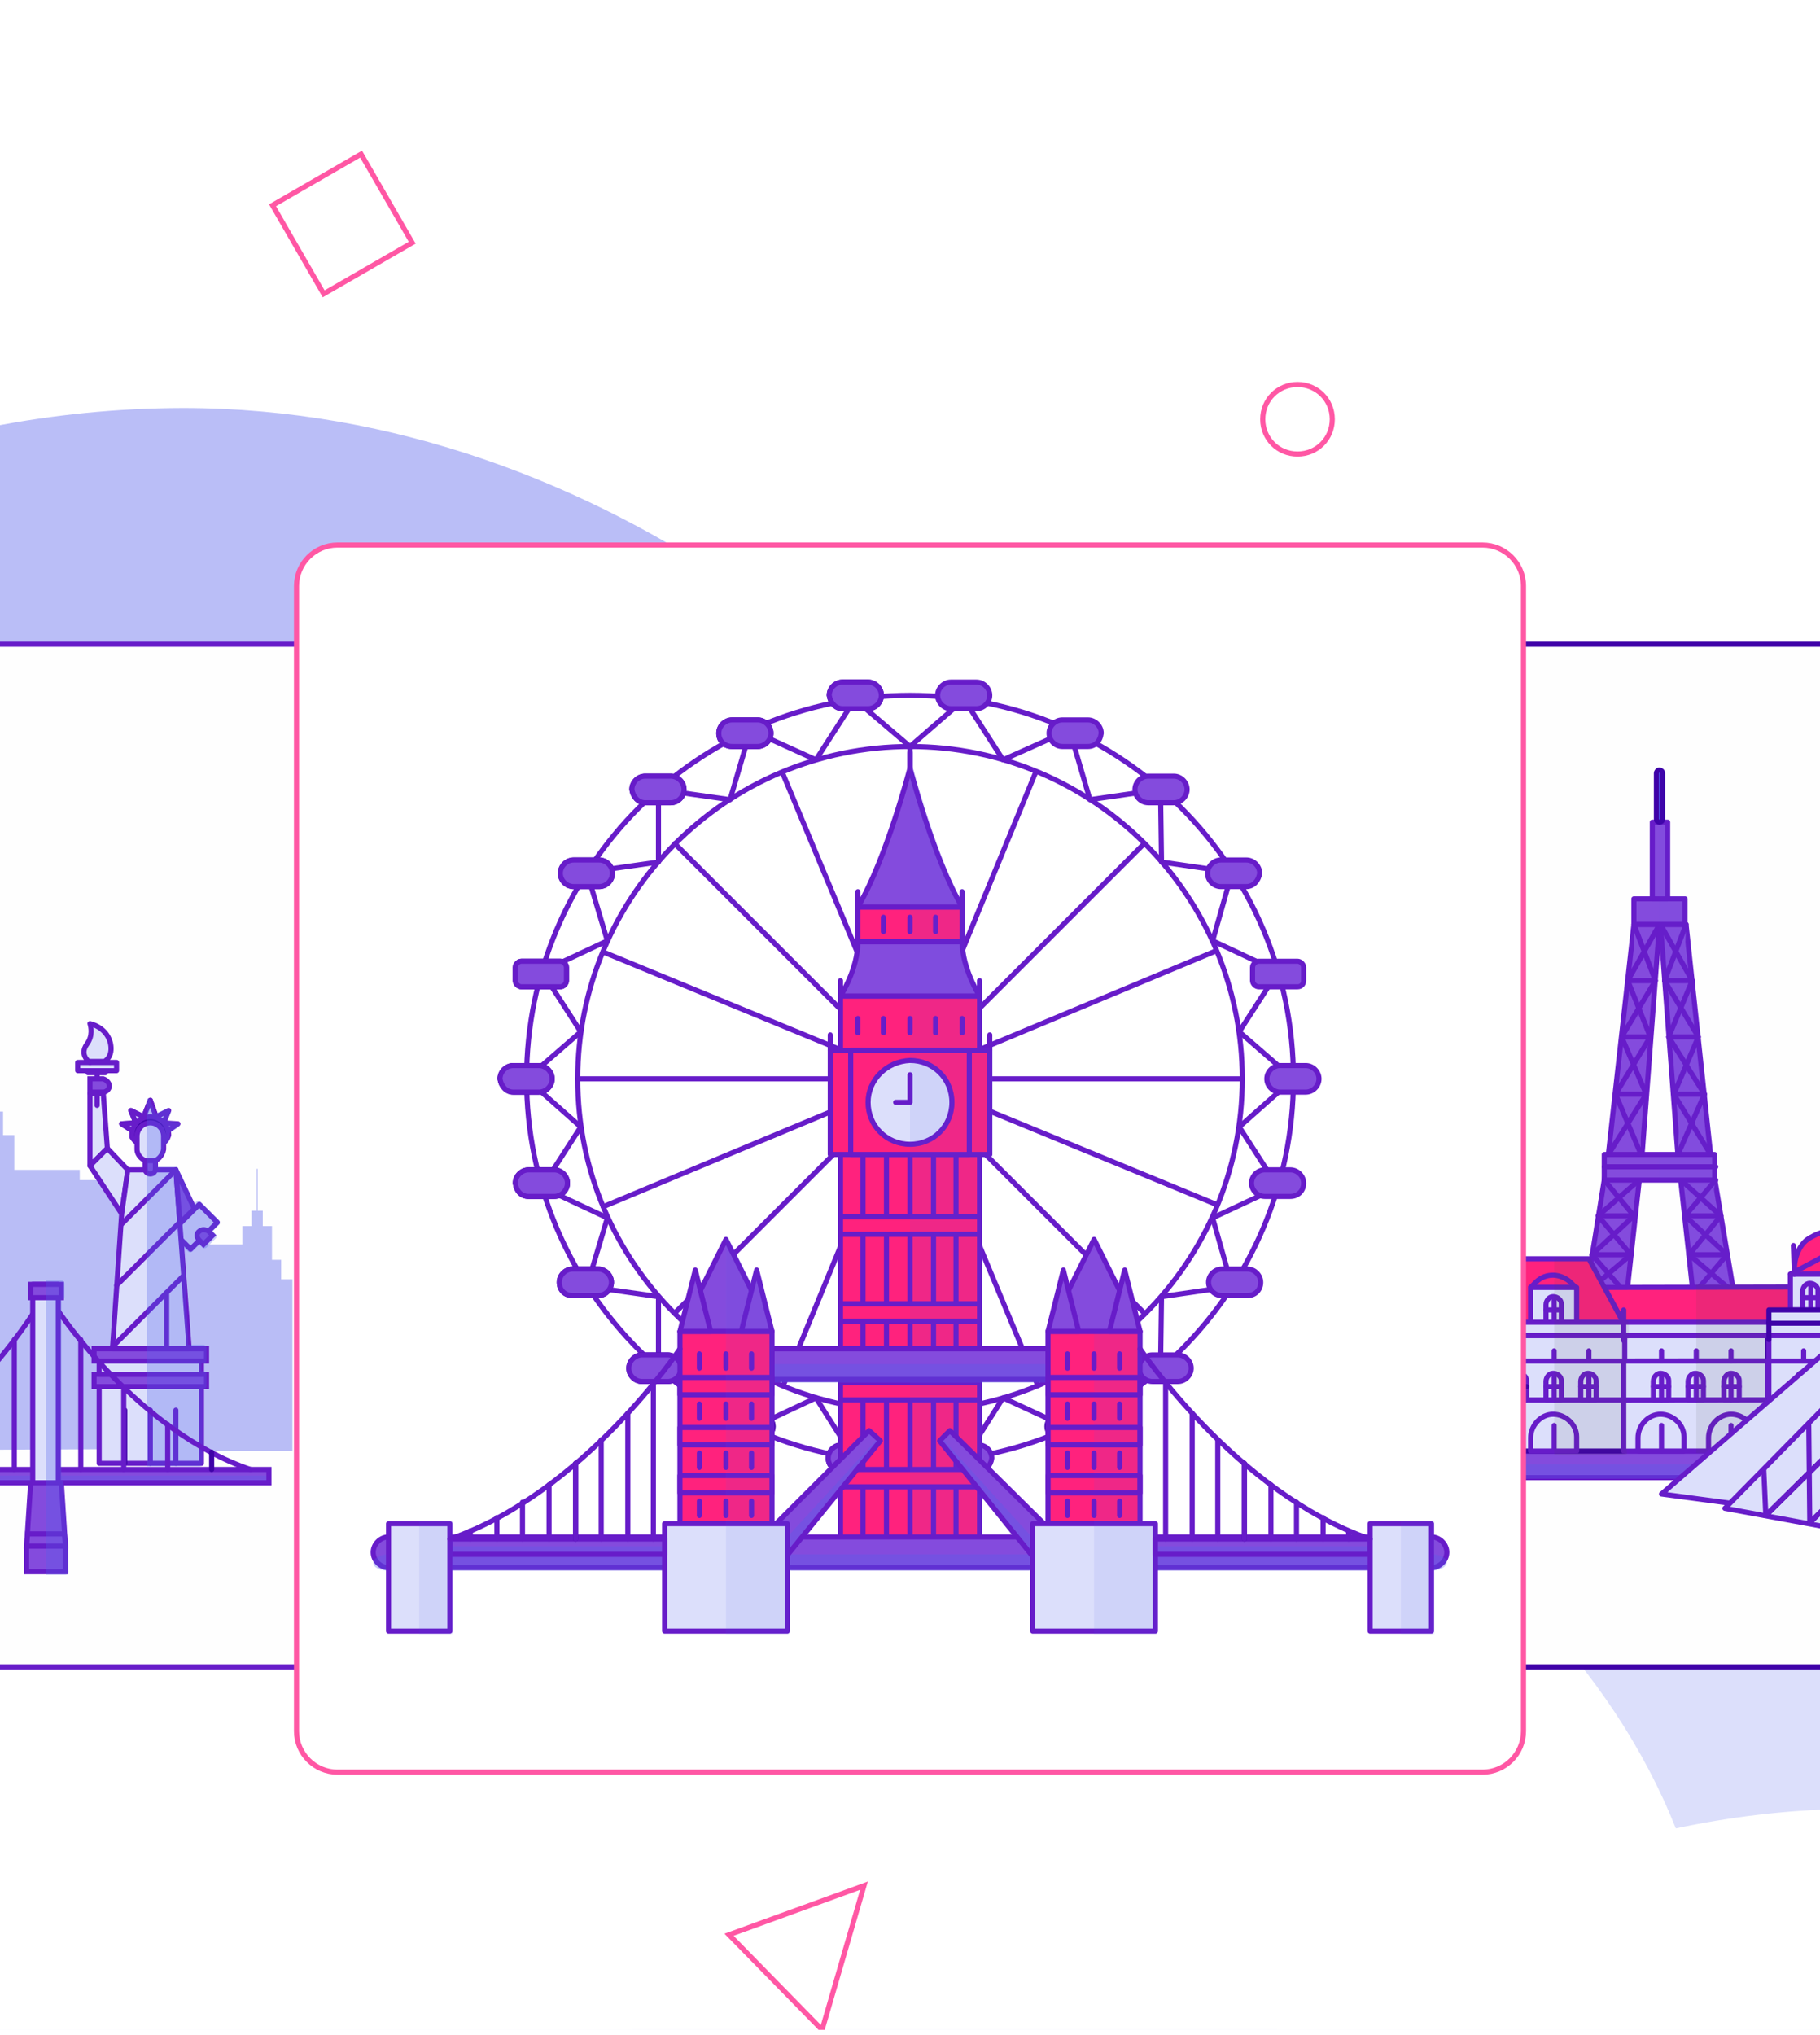 <?xml version="1.0" encoding="utf-8"?>
<!-- Generator: Adobe Illustrator 23.0.1, SVG Export Plug-In . SVG Version: 6.00 Build 0)  -->
<svg version="1.1" id="Layer_1" xmlns="http://www.w3.org/2000/svg" xmlns:xlink="http://www.w3.org/1999/xlink" x="0px" y="0px"
	 viewBox="0 0 178 199" style="enable-background:new 0 0 178 199;" xml:space="preserve">
<style type="text/css">
	.st0{clip-path:url(#SVGID_2_);}
	.st1{fill:#BABEF7;}
	.st2{fill:#DCDFFB;}
	.st3{fill:#FFFFFF;}
	.st4{fill:#7CBFD9;stroke:#3F02A8;stroke-width:0.5;stroke-miterlimit:10;}
	.st5{opacity:0.3;fill:#525DEA;}
	.st6{fill:#BBBAC5;stroke:#3F02A8;stroke-width:0.5;stroke-miterlimit:10;}
	.st7{fill:#FEFEFE;stroke:#671CC9;stroke-width:0.5;stroke-linecap:round;stroke-linejoin:round;stroke-miterlimit:10;}
	.st8{opacity:0.4;}
	.st9{fill:#525DEA;}
	.st10{fill:#DCDFFB;stroke:#3F02A8;stroke-width:0.5;stroke-linecap:round;stroke-linejoin:round;stroke-miterlimit:10;}
	.st11{fill:#525DEA;stroke:#3F02A8;stroke-width:0.5;stroke-linecap:round;stroke-linejoin:round;stroke-miterlimit:10;}
	.st12{fill:#FF227D;stroke:#671CC9;stroke-width:0.5;stroke-linecap:round;stroke-linejoin:round;stroke-miterlimit:10;}
	.st13{fill:none;stroke:#3F02A8;stroke-width:0.5;stroke-linecap:round;stroke-linejoin:round;stroke-miterlimit:10;}
	.st14{fill:#FF57A4;stroke:#3F02A8;stroke-width:0.5;stroke-linecap:round;stroke-linejoin:round;stroke-miterlimit:10;}
	.st15{fill:#C59852;stroke:#3F02A8;stroke-width:0.5;stroke-linecap:round;stroke-linejoin:round;stroke-miterlimit:10;}
	.st16{fill:#FF57A4;stroke:#671CC9;stroke-width:0.5;stroke-linecap:round;stroke-linejoin:round;stroke-miterlimit:10;}
	.st17{fill:#3F02A8;}
	.st18{fill:#DCDFFB;stroke:#671CC9;stroke-width:0.5;stroke-linecap:round;stroke-linejoin:round;stroke-miterlimit:10;}
	.st19{fill:none;stroke:#671CC9;stroke-width:0.5;stroke-linecap:round;stroke-linejoin:round;stroke-miterlimit:10;}
	.st20{fill:#844BDD;stroke:#671CC9;stroke-width:0.5;stroke-miterlimit:10;}
	.st21{fill:#844BDD;stroke:#671CC9;stroke-width:0.5;stroke-linejoin:round;stroke-miterlimit:10;}
	.st22{fill:#525DEA;stroke:#3F02A8;stroke-width:0.5;stroke-miterlimit:10;}
	.st23{opacity:0.3;clip-path:url(#XMLID_8_);fill:#525DEA;}
	.st24{fill:#FEFEFE;stroke:#3F02A8;stroke-width:0.5;stroke-linecap:round;stroke-linejoin:round;stroke-miterlimit:10;}
	.st25{fill:#844BDD;stroke:#671CC9;stroke-width:0.5;stroke-linecap:round;stroke-linejoin:round;stroke-miterlimit:10;}
	.st26{opacity:0.1;}
	.st27{opacity:0.3;}
	.st28{opacity:0.1;fill:#4D4C4D;}
	.st29{fill:#FFFFFF;stroke:#FF57A4;stroke-width:0.5;stroke-miterlimit:10;}
	.st30{fill:#4B28C4;stroke:#3F02A8;stroke-width:0.5;stroke-miterlimit:10;}
	.st31{opacity:0.3;clip-path:url(#XMLID_13_);fill:#525DEA;}
	.st32{opacity:0.3;clip-path:url(#XMLID_14_);fill:#525DEA;}
	.st33{opacity:0.3;clip-path:url(#XMLID_15_);fill:#525DEA;}
	.st34{opacity:0.3;clip-path:url(#XMLID_16_);fill:#525DEA;}
	.st35{fill:none;}
	.st36{fill:none;stroke:#FF57A4;stroke-width:0.5;stroke-miterlimit:10;}
</style>
<g>
	<defs>
		<rect id="SVGID_1_" width="178" height="198.5"/>
	</defs>
	<clipPath id="SVGID_2_">
		<use xlink:href="#SVGID_1_"  style="overflow:visible;"/>
	</clipPath>
	<g class="st0">
		<g>
			<g>
				
					<image style="overflow:visible;opacity:0.2;" width="940" height="320" xlink:href="790CE984.html"  transform="matrix(1 0 0 1 -207 -32.7)">
				</image>
				<g>
					<g>
						<path class="st1" d="M610.3,96.7c-6.1,0-11.9,0.7-17.5,1.9c-7.2-38.9-52.8-68.9-107.9-68.8c-50.8,0.1-93.4,25.6-105.3,60.1
							c-5.7-1-11.8-1.6-18-1.6c-21.1,0-40.1,6.5-53.5,16.9C290,91.7,264.8,83.3,237,83.3c-8.5,0-16.7,0.8-24.5,2.3
							c-6.7-11.8-22.6-20-41.2-20c-24.6,0-44.5,14.6-44.5,32.7c0,0.6,0,1.3,0.1,1.9c-6.4-1.8-13.2-3-20.3-3.6
							C94.2,69.4,59.1,39.9,17.9,39.9c-51.6,0.1-93.3,40.7-93.3,78.4c0,0.6,0,1.2,0,1.8c-6-1.8-12.5-2.7-19.4-2.7
							c-28.5,0-51.5,16.9-51.5,37.8c0,20.8,23.2,37.7,51.6,37.6c22.3,0,41.3-10.4,48.4-24.9c16.8,11.6,39.4,18.7,64.3,18.7
							c1.5,0,2.9,0,4.3-0.1c14.1,19.6,42.3,32.9,74.6,32.8c24.1,0,45.7-7.4,61.1-19.3c18.2,17.4,46.9,28.7,79.2,28.6
							c38.4,0,71.6-16,88.1-39.3c10.8,4.5,23.2,7,36.5,7c24.6,0,46.4-8.9,59.8-22.4c17.9,9.4,39.9,14.9,63.6,14.9
							c28.7,0,54.8-8.2,74.2-21.6c11.1,11.9,29.8,19.7,51,19.6c34.1,0,61.6-20.3,61.6-45.2C672,116.8,644.3,96.7,610.3,96.7z"/>
					</g>
				</g>
			</g>
			<g>
				
					<image style="overflow:visible;opacity:0.2;" width="851" height="245" xlink:href="790CE98A.html"  transform="matrix(1 0 0 1 -140.422 36.576)">
				</image>
				<g>
					<g>
						<path class="st2" d="M-2.1,102.8c19.2-0.3,37,4.4,51,12.4c5.9-4.9,14.5-8,24.1-8.2C91,106.8,106,117,107,130
							c12.5-17.8,37.6-30.1,66.8-30.6c36.2-0.6,67.2,17.2,76.1,41.8c11.8,0.5,22.5,4,30.8,9.5c4.6-1.2,9.5-1.9,14.6-2
							c0.2,0,0.3,0,0.5,0c10.7-19.5,36.4-33.4,66.9-33.9c28.5-0.5,53.7,11,66.4,28.2c2.5-0.7,5.1-1.2,7.8-1.5c0-0.4-0.1-0.8-0.1-1.2
							c-0.5-17.9,18.9-32.8,43.4-33.2c11.9-0.2,22.8,3.1,31,8.5c14.4-9.6,33.3-15.5,54.3-15.9c46-0.7,84.1,25.9,85.1,59.6
							c1,33.7-35.5,61.6-81.5,62.3c-32.7,0.5-61.5-12.8-75.7-32.7c-6.5,14.2-24.6,24.6-46.3,25c-11.4,0.2-22-2.5-30.6-7
							c-13,9.5-30.8,15.5-50.6,15.9c-17.4,0.3-33.5-3.9-46.3-11c-6.6,2.8-14.2,4.5-22.3,4.6c-9.7,0.2-18.8-1.9-26.4-5.5
							c-6.9,2.8-14.8,4.4-23.1,4.5c-13.7,0.2-26.3-3.6-35.7-9.9c-10.4,4.1-22.3,6.5-34.9,6.8c-34.2,0.6-63.7-15.3-74.4-37.7
							c-4.2,1.5-8.9,2.4-13.9,2.5c-4.1,0.1-8-0.4-11.6-1.3c-8.5,24.9-39,43.7-75.8,44.3c-44.2,0.7-80.8-24.9-81.7-57.2
							C-81.2,130.3-46.2,103.5-2.1,102.8z"/>
					</g>
				</g>
			</g>
			<g>
				
					<image style="overflow:visible;opacity:0.2;" width="873" height="298" xlink:href="790CE98B.html"  transform="matrix(1 0 0 1 -162.8 63.71)">
				</image>
				<g>
					<g>
						<path class="st3" d="M-47.5,190.7c5.6-0.1,11,0.3,16.1,1.3c4.8-35.9,45.3-64.5,95.9-65.8c46.6-1.2,86.9,21.2,99.4,52.6
							c5.2-1.1,10.7-1.8,16.4-1.9c19.4-0.5,37.1,5,49.9,14.2c16-12.8,38.7-21.1,64.3-21.8c7.8-0.2,15.3,0.3,22.6,1.5
							c5.6-11,19.9-18.9,36.9-19.4c22.6-0.6,41.5,12.4,42.3,28.9c0,0.6,0,1.2,0,1.7c5.8-1.8,12-3.1,18.5-3.8
							c10.2-25.2,41.4-44,79.3-45c47.4-1.2,87.1,25.9,88.7,60.6c0,0.6,0,1.1,0,1.7c5.4-1.8,11.4-2.8,17.7-3
							c26.1-0.7,48,14.3,49,33.4c0.9,19.1-19.5,35.2-45.7,35.8c-20.5,0.5-38.4-8.6-45.6-21.7c-14.9,11.1-35.3,18.1-58.2,18.7
							c-1.3,0-2.7,0-4,0c-12.1,18.3-37.3,31.2-67,32c-22.1,0.6-42.3-5.7-56.9-16.2c-15.9,16.4-41.7,27.5-71.3,28.2
							c-35.2,0.9-66.4-12.9-82.6-33.9c-9.7,4.4-21,7-33.2,7.3c-22.6,0.6-43-7-55.9-19.1c-16,9.1-35.9,14.7-57.7,15.2
							c-26.4,0.7-50.7-6.2-69.1-18c-9.7,11.2-26.5,18.8-45.9,19.3c-31.3,0.8-57.5-17.1-58.6-40C-103.3,210.7-78.8,191.5-47.5,190.7z
							"/>
					</g>
				</g>
			</g>
			<g>
				<g>
					<g>
						<path class="st4" d="M27.5,141.9c-1.4,0-1.4,1-2.8,1c-1.4,0-1.4-1-2.8-1c-1.4,0-1.4,1-2.8,1s-1.4-1-2.8-1c-1.4,0-1.4,1-2.8,1
							c-1.4,0-1.4-1-2.8-1c-1.4,0-1.4,1-2.8,1c-1.4,0-1.4-1-2.8-1v2.5h22.5c0.7,0,1.3-0.6,1.3-1.3C28.8,142.4,28.2,141.9,27.5,141.9
							z"/>
					</g>
					<path class="st5" d="M4.7,143.2h22.8c0.7,0,1.3,0.2,1.3,0.6c0,0.4-0.6,0.8-1.3,0.8H4.7V143.2z"/>
					<path class="st6" d="M5,141.9h-62.5c-0.7,0-1.3,0.6-1.3,1.3c0,0.7,0.6,1.3,1.3,1.3H5v-1.3V141.9z"/>
					<path class="st5" d="M5.3,143.2h-62.8c-0.7,0-1.3,0.3-1.3,0.7c0,0,0.4,0.7,1.3,0.7H5.3V143.2z"/>
					<g>
						<path class="st7" d="M31,163h-92c-2.2,0-4-1.8-4-4V67c0-2.2,1.8-4,4-4h92c2.2,0,4,1.8,4,4v92C35,161.2,33.2,163,31,163z"/>
						<g class="st8">
							<polygon class="st9" points="7.8,114.4 1.4,114.4 1.4,111 0.3,111 0.3,108.7 -0.7,108.7 -0.7,106.3 -2.1,106.3 -2.1,104 
								-2.4,104 -2.4,106.3 -3.9,106.3 -3.9,108.7 -4.9,108.7 -4.9,111 -6,111 -6,119.3 -15.9,119.3 -15.9,114.7 -16.9,114.7 
								-16.9,108.5 -18.2,108.5 -18.2,106.9 -18.9,106.9 -18.9,106 -25,106 -25,106.9 -25.7,106.9 -25.7,108.5 -27,108.5 -27,114.7 
								-28.2,114.7 -28.2,128.9 -29.1,128.9 -29.1,141.9 15,141.7 15,115.4 7.8,115.4 							"/>
							<polygon class="st9" points="27.5,125.1 27.5,123.2 26.6,123.2 26.6,119.9 25.7,119.9 25.7,118.4 25.2,118.4 25.2,114.3 
								25.1,114.3 25.1,118.4 24.6,118.4 24.6,119.9 23.7,119.9 23.7,121.7 17.5,121.7 17.5,141.9 28.6,141.9 28.6,125.1 							"/>
							<polygon class="st9" points="-32.5,109.1 -38,109.1 -38,111.9 -40.4,111.9 -40.4,114.4 -43.4,114.4 -43.4,124.5 -48,124.5 
								-48,116.8 -54.8,120.6 -54.8,128.3 -57.3,129.5 -57.3,141.7 -57.3,141.7 -30.3,141.9 -30.3,111.9 -32.5,111.9 							"/>
						</g>
						<g>
							<polygon class="st10" points="-23.8,135.4 -38.1,135.4 -36.1,90.4 -25.8,90.4 							"/>
							<rect x="-38.1" y="135.4" class="st10" width="14.3" height="6.3"/>
							<path class="st11" d="M-27.4,90.4h-7.1v-1.3c0-0.7,0.8-1.3,1.8-1.3l0,0h3.6c1,0,1.8,0.6,1.8,1.3V90.4z"/>
							
								<rect x="-34.5" y="139.2" transform="matrix(-1 -1.224647e-16 1.224647e-16 -1 -64.729 280.843)" class="st11" width="4.3" height="2.5"/>
							<line class="st10" x1="-30.9" y1="75.4" x2="-30.9" y2="87.9"/>
							<path class="st10" d="M-31.9,79.5L-31.9,79.5c0,0.3,0.3,0.5,0.7,0.5h0.5c0.4,0,0.7-0.2,0.7-0.5l0,0c0-0.3-0.3-0.5-0.7-0.5
								h-0.5C-31.6,79-31.9,79.3-31.9,79.5z"/>
							<polygon class="st10" points="-31.8,90.4 -26.7,135.4 -38.1,135.4 							"/>
							
								<rect x="-26.7" y="135.4" transform="matrix(-1 -1.224647e-16 1.224647e-16 -1 -50.447 277.093)" class="st10" width="2.9" height="6.3"/>
							<polygon class="st10" points="-25.8,90.4 -26.7,135.4 -23.8,135.4 							"/>
							<polygon class="st10" points="-31.8,90.4 -36.1,90.4 -38.1,135.4 							"/>
							<polygon class="st10" points="-26.7,135.4 -31.8,90.4 -25.8,90.4 							"/>
							<path class="st5" d="M-23.4,135.4C-23.4,135.4-23.4,135.4-23.4,135.4l-2-45c0,0,0,0,0,0c0,0,0,0,0,0c0,0,0,0,0,0c0,0,0,0,0,0
								c0,0,0,0,0,0c0,0,0,0,0,0c0,0,0,0,0,0c0,0,0,0,0,0c0,0,0,0,0,0c0,0,0,0,0,0c0,0,0,0,0,0c0,0,0,0,0,0c0,0,0,0,0,0
								c0,0-0.1,0-0.1,0c0,0,0,0,0,0H-27v-1c0-0.8-1-1.5-2.1-1.5h-1.8c-0.2,0-0.4,0.1-0.4,0.3v2.3h-0.5c-0.1,0-0.2,0-0.3,0.1
								c-0.1,0.1-0.1,0.1-0.1,0.2l5.1,45v6.2c0,0.1,0.2,0.3,0.4,0.3h2.9c0.2,0,0.4-0.1,0.4-0.3L-23.4,135.4
								C-23.4,135.4-23.4,135.4-23.4,135.4z"/>
						</g>
						<g>
							<path class="st12" d="M-14.3,93.8H-16v-8c0-0.4,0.3-0.8,0.7-0.8h0.3c0.4,0,0.8,0.3,0.8,0.8V93.8z"/>
							<path class="st12" d="M-16.9,88.1V90h3.5v-1.9c0-0.9-0.8-1.5-1.8-1.5l0,0C-16.1,86.6-16.9,87.3-16.9,88.1z"/>
							<path class="st12" d="M-17.3,89.9v2.4h4.4v-2.4c0-1.1-1-1.9-2.2-1.9l0,0C-16.4,88-17.3,88.8-17.3,89.9z"/>
							<path class="st12" d="M-17.8,91.6v2.8h5.3v-2.8c0-1.3-1.2-2.3-2.6-2.3l0,0C-16.6,89.3-17.8,90.3-17.8,91.6z"/>
							<path class="st12" d="M-18.4,93.6V97h6.5v-3.5c0-1.6-1.4-2.8-3.2-2.8l0,0C-16.9,90.8-18.4,91.9-18.4,93.6z"/>
							<polygon class="st12" points="-19.6,141.7 -10.7,141.7 -10.7,102.4 -10.1,101.2 -20.1,101.2 -19.6,102.4 							"/>
							<polygon class="st12" points="-12.2,134.2 -12.2,137.9 -18.1,137.9 -18.1,134.2 -22.5,134.2 -22.5,141.7 -7.8,141.7 
								-7.8,134.2 							"/>
							<path class="st12" d="M-19,95.7v4.3h7.6v-4.3c0-1.8-1.7-3.3-3.8-3.3l0,0C-17.3,92.4-19,93.9-19,95.7z"/>
							<g>
								<path class="st13" d="M-16.6,99.9v-4.3c0-0.7,0.7-1.3,1.5-1.3c0.8,0,1.5,0.6,1.5,1.3v4.3H-16.6z"/>
							</g>
							<rect x="-12.2" y="130.4" class="st12" width="3.7" height="3.8"/>
							<rect x="-21.8" y="130.4" class="st12" width="3.7" height="3.8"/>
							<polygon class="st12" points="-12.2,130.4 -9.3,130.4 -9.3,129.2 -10,129.2 -12.2,129.2 							"/>
							<polygon class="st12" points="-19.6,101.2 -10.7,101.2 -10.7,99.9 -12.9,99.9 -19.6,99.9 							"/>
							<polygon class="st12" points="-18.1,129.2 -20.3,129.2 -21,129.2 -21,130.4 -18.1,130.4 							"/>
							<polyline class="st12" points="-18.1,126.2 -20.9,126.2 -20.3,126.7 -20.3,129.2 -18.1,129.2 							"/>
							<polyline class="st12" points="-12.2,129.2 -10,129.2 -10,126.7 -9.4,126.2 -12.2,126.2 							"/>
							<line class="st14" x1="-22.5" y1="140.4" x2="-7.8" y2="140.4"/>
							<rect x="-17.3" y="137.9" class="st12" width="4.4" height="3.8"/>
							<path class="st15" d="M-14.4,141.7h-1.5v-1.9c0-0.3,0.3-0.6,0.6-0.6h0.2c0.3,0,0.6,0.3,0.6,0.6V141.7z"/>
							<line class="st16" x1="-15.1" y1="80" x2="-15.1" y2="85"/>
							<g>
								<g>
									<line class="st14" x1="-19.3" y1="133.2" x2="-19.3" y2="132.7"/>
									<line class="st14" x1="-20.5" y1="133.2" x2="-20.5" y2="132.7"/>
								</g>
								<g>
									<line class="st14" x1="-19.3" y1="131.9" x2="-19.3" y2="131.4"/>
									<line class="st14" x1="-20.5" y1="131.9" x2="-20.5" y2="131.4"/>
								</g>
								<g>
									<line class="st14" x1="-9.7" y1="133.2" x2="-9.7" y2="132.7"/>
									<line class="st14" x1="-11" y1="133.2" x2="-11" y2="132.7"/>
								</g>
								<g>
									<line class="st14" x1="-9.7" y1="131.9" x2="-9.7" y2="131.4"/>
									<line class="st14" x1="-11" y1="131.9" x2="-11" y2="131.4"/>
								</g>
								<g>
									<line class="st14" x1="-8.9" y1="135.7" x2="-8.9" y2="135.2"/>
									<line class="st14" x1="-10" y1="135.7" x2="-10" y2="135.2"/>
									<line class="st14" x1="-11.1" y1="135.7" x2="-11.1" y2="135.2"/>
								</g>
								<g>
									<line class="st14" x1="-8.9" y1="137.5" x2="-8.9" y2="137"/>
									<line class="st14" x1="-10" y1="137.5" x2="-10" y2="137"/>
									<line class="st14" x1="-11.1" y1="137.5" x2="-11.1" y2="137"/>
								</g>
								<g>
									<line class="st14" x1="-8.9" y1="139.4" x2="-8.9" y2="138.9"/>
									<line class="st14" x1="-10" y1="139.4" x2="-10" y2="138.9"/>
									<line class="st14" x1="-11.1" y1="139.4" x2="-11.1" y2="138.9"/>
								</g>
								<g>
									<line class="st14" x1="-13.7" y1="136.9" x2="-13.7" y2="136.4"/>
									<line class="st14" x1="-15.1" y1="136.9" x2="-15.1" y2="136.4"/>
									<line class="st14" x1="-16.6" y1="136.9" x2="-16.6" y2="136.4"/>
								</g>
								<g>
									<line class="st14" x1="-13.7" y1="133.9" x2="-13.7" y2="133.4"/>
									<line class="st14" x1="-15.1" y1="133.9" x2="-15.1" y2="133.4"/>
									<line class="st14" x1="-16.6" y1="133.9" x2="-16.6" y2="133.4"/>
								</g>
								<g>
									<line class="st14" x1="-13.7" y1="135.4" x2="-13.7" y2="134.9"/>
									<line class="st14" x1="-15.1" y1="135.4" x2="-15.1" y2="134.9"/>
									<line class="st14" x1="-16.6" y1="135.4" x2="-16.6" y2="134.9"/>
								</g>
								<g>
									<line class="st14" x1="-13.7" y1="132.4" x2="-13.7" y2="131.9"/>
									<line class="st14" x1="-15.1" y1="132.4" x2="-15.1" y2="131.9"/>
									<line class="st14" x1="-16.6" y1="132.4" x2="-16.6" y2="131.9"/>
								</g>
								<g>
									<line class="st14" x1="-13.7" y1="130.9" x2="-13.7" y2="130.4"/>
									<line class="st14" x1="-15.1" y1="130.9" x2="-15.1" y2="130.4"/>
									<line class="st14" x1="-16.6" y1="130.9" x2="-16.6" y2="130.4"/>
								</g>
								<g>
									<line class="st14" x1="-13.7" y1="129.5" x2="-13.7" y2="129"/>
									<line class="st14" x1="-15.1" y1="129.5" x2="-15.1" y2="129"/>
									<line class="st14" x1="-16.6" y1="129.5" x2="-16.6" y2="129"/>
								</g>
								<g>
									<line class="st14" x1="-13.7" y1="128" x2="-13.7" y2="127.5"/>
									<line class="st14" x1="-15.1" y1="128" x2="-15.1" y2="127.5"/>
									<line class="st14" x1="-12.2" y1="128" x2="-12.2" y2="127.5"/>
									<line class="st14" x1="-16.6" y1="128" x2="-16.6" y2="127.5"/>
									<line class="st14" x1="-18.1" y1="128" x2="-18.1" y2="127.5"/>
								</g>
								<g>
									<line class="st14" x1="-13.7" y1="125" x2="-13.7" y2="124.5"/>
									<line class="st14" x1="-15.1" y1="125" x2="-15.1" y2="124.5"/>
									<line class="st14" x1="-12.2" y1="125" x2="-12.2" y2="124.5"/>
									<line class="st14" x1="-16.6" y1="125" x2="-16.6" y2="124.5"/>
									<line class="st14" x1="-18.1" y1="125" x2="-18.1" y2="124.5"/>
								</g>
								<g>
									<line class="st14" x1="-13.7" y1="126.5" x2="-13.7" y2="126"/>
									<line class="st14" x1="-15.1" y1="126.5" x2="-15.1" y2="126"/>
									<line class="st14" x1="-16.6" y1="126.5" x2="-16.6" y2="126"/>
								</g>
								<g>
									<line class="st14" x1="-13.7" y1="123.5" x2="-13.7" y2="123"/>
									<line class="st14" x1="-15.1" y1="123.5" x2="-15.1" y2="123"/>
									<line class="st14" x1="-12.2" y1="123.5" x2="-12.2" y2="123"/>
									<line class="st14" x1="-16.6" y1="123.5" x2="-16.6" y2="123"/>
									<line class="st14" x1="-18.1" y1="123.5" x2="-18.1" y2="123"/>
								</g>
								<g>
									<line class="st14" x1="-13.7" y1="122" x2="-13.7" y2="121.5"/>
									<line class="st14" x1="-15.1" y1="122" x2="-15.1" y2="121.5"/>
									<line class="st14" x1="-12.2" y1="122" x2="-12.2" y2="121.5"/>
									<line class="st14" x1="-16.6" y1="122" x2="-16.6" y2="121.5"/>
									<line class="st14" x1="-18.1" y1="122" x2="-18.1" y2="121.5"/>
								</g>
								<g>
									<line class="st14" x1="-13.7" y1="120.5" x2="-13.7" y2="120"/>
									<line class="st14" x1="-15.1" y1="120.5" x2="-15.1" y2="120"/>
									<line class="st14" x1="-12.2" y1="120.5" x2="-12.2" y2="120"/>
									<line class="st14" x1="-16.6" y1="120.5" x2="-16.6" y2="120"/>
									<line class="st14" x1="-18.1" y1="120.5" x2="-18.1" y2="120"/>
								</g>
								<g>
									<line class="st14" x1="-13.7" y1="119" x2="-13.7" y2="118.5"/>
									<line class="st14" x1="-15.1" y1="119" x2="-15.1" y2="118.5"/>
									<line class="st14" x1="-12.2" y1="119" x2="-12.2" y2="118.5"/>
									<line class="st14" x1="-16.6" y1="119" x2="-16.6" y2="118.5"/>
									<line class="st14" x1="-18.1" y1="119" x2="-18.1" y2="118.5"/>
								</g>
								<g>
									<line class="st14" x1="-13.7" y1="116" x2="-13.7" y2="115.5"/>
									<line class="st14" x1="-15.1" y1="116" x2="-15.1" y2="115.5"/>
									<line class="st14" x1="-12.2" y1="116" x2="-12.2" y2="115.5"/>
									<line class="st14" x1="-16.6" y1="116" x2="-16.6" y2="115.5"/>
									<line class="st14" x1="-18.1" y1="116" x2="-18.1" y2="115.5"/>
								</g>
								<g>
									<line class="st14" x1="-13.7" y1="117.5" x2="-13.7" y2="117"/>
									<line class="st14" x1="-15.1" y1="117.5" x2="-15.1" y2="117"/>
									<line class="st14" x1="-12.2" y1="117.5" x2="-12.2" y2="117"/>
									<line class="st14" x1="-16.6" y1="117.5" x2="-16.6" y2="117"/>
									<line class="st14" x1="-18.1" y1="117.5" x2="-18.1" y2="117"/>
								</g>
								<g>
									<line class="st14" x1="-13.7" y1="114.6" x2="-13.7" y2="114.1"/>
									<line class="st14" x1="-15.1" y1="114.6" x2="-15.1" y2="114.1"/>
									<line class="st14" x1="-12.2" y1="114.6" x2="-12.2" y2="114.1"/>
									<line class="st14" x1="-16.6" y1="114.6" x2="-16.6" y2="114.1"/>
									<line class="st14" x1="-18.1" y1="114.6" x2="-18.1" y2="114.1"/>
								</g>
								<g>
									<line class="st14" x1="-13.7" y1="113.1" x2="-13.7" y2="112.6"/>
									<line class="st14" x1="-15.1" y1="113.1" x2="-15.1" y2="112.6"/>
									<line class="st14" x1="-12.2" y1="113.1" x2="-12.2" y2="112.6"/>
									<line class="st14" x1="-16.6" y1="113.1" x2="-16.6" y2="112.6"/>
									<line class="st14" x1="-18.1" y1="113.1" x2="-18.1" y2="112.6"/>
								</g>
								<g>
									<line class="st14" x1="-13.7" y1="110.1" x2="-13.7" y2="109.6"/>
									<line class="st14" x1="-15.1" y1="110.1" x2="-15.1" y2="109.6"/>
									<line class="st14" x1="-12.2" y1="110.1" x2="-12.2" y2="109.6"/>
									<line class="st14" x1="-16.6" y1="110.1" x2="-16.6" y2="109.6"/>
									<line class="st14" x1="-18.1" y1="110.1" x2="-18.1" y2="109.6"/>
								</g>
								<g>
									<line class="st14" x1="-13.7" y1="111.6" x2="-13.7" y2="111.1"/>
									<line class="st14" x1="-15.1" y1="111.6" x2="-15.1" y2="111.1"/>
									<line class="st14" x1="-12.2" y1="111.6" x2="-12.2" y2="111.1"/>
									<line class="st14" x1="-16.6" y1="111.6" x2="-16.6" y2="111.1"/>
									<line class="st14" x1="-18.1" y1="111.6" x2="-18.1" y2="111.1"/>
								</g>
								<g>
									<line class="st14" x1="-13.7" y1="108.6" x2="-13.7" y2="108.1"/>
									<line class="st14" x1="-15.1" y1="108.6" x2="-15.1" y2="108.1"/>
									<line class="st14" x1="-12.2" y1="108.6" x2="-12.2" y2="108.1"/>
									<line class="st14" x1="-16.6" y1="108.6" x2="-16.6" y2="108.1"/>
									<line class="st14" x1="-18.1" y1="108.6" x2="-18.1" y2="108.1"/>
								</g>
								<g>
									<line class="st14" x1="-13.7" y1="107.1" x2="-13.7" y2="106.6"/>
									<line class="st14" x1="-15.1" y1="107.1" x2="-15.1" y2="106.6"/>
									<line class="st14" x1="-12.2" y1="107.1" x2="-12.2" y2="106.6"/>
									<line class="st14" x1="-16.6" y1="107.1" x2="-16.6" y2="106.6"/>
									<line class="st14" x1="-18.1" y1="107.1" x2="-18.1" y2="106.6"/>
								</g>
								<g>
									<line class="st14" x1="-13.7" y1="105.6" x2="-13.7" y2="105.1"/>
									<line class="st14" x1="-15.1" y1="105.6" x2="-15.1" y2="105.1"/>
									<line class="st14" x1="-12.2" y1="105.6" x2="-12.2" y2="105.1"/>
									<line class="st14" x1="-16.6" y1="105.6" x2="-16.6" y2="105.1"/>
									<line class="st14" x1="-18.1" y1="105.6" x2="-18.1" y2="105.1"/>
								</g>
								<g>
									<line class="st14" x1="-13.7" y1="104.1" x2="-13.7" y2="103.6"/>
									<line class="st14" x1="-15.1" y1="104.1" x2="-15.1" y2="103.6"/>
									<line class="st14" x1="-12.2" y1="104.1" x2="-12.2" y2="103.6"/>
									<line class="st14" x1="-16.6" y1="104.1" x2="-16.6" y2="103.6"/>
									<line class="st14" x1="-18.1" y1="104.1" x2="-18.1" y2="103.6"/>
								</g>
								<g>
									<line class="st14" x1="-13.7" y1="102.6" x2="-13.7" y2="102.1"/>
									<line class="st14" x1="-15.1" y1="102.6" x2="-15.1" y2="102.1"/>
									<line class="st14" x1="-12.2" y1="102.6" x2="-12.2" y2="102.1"/>
									<line class="st14" x1="-16.6" y1="102.6" x2="-16.6" y2="102.1"/>
									<line class="st14" x1="-18.1" y1="102.6" x2="-18.1" y2="102.1"/>
								</g>
								<g>
									<line class="st14" x1="-19.1" y1="135.7" x2="-19.1" y2="135.2"/>
									<line class="st14" x1="-20.2" y1="135.7" x2="-20.2" y2="135.2"/>
									<line class="st14" x1="-21.3" y1="135.7" x2="-21.3" y2="135.2"/>
								</g>
								<g>
									<line class="st14" x1="-19.1" y1="137.5" x2="-19.1" y2="137"/>
									<line class="st14" x1="-20.2" y1="137.5" x2="-20.2" y2="137"/>
									<line class="st14" x1="-21.3" y1="137.5" x2="-21.3" y2="137"/>
								</g>
								<g>
									<line class="st14" x1="-19.1" y1="139.4" x2="-19.1" y2="138.9"/>
									<line class="st14" x1="-20.2" y1="139.4" x2="-20.2" y2="138.9"/>
									<line class="st14" x1="-21.3" y1="139.4" x2="-21.3" y2="138.9"/>
								</g>
							</g>
							<g>
								<polygon class="st17" points="-15.1,93.2 -15.7,94.5 -14.6,94.5 								"/>
								<polygon class="st17" points="-12.4,94.6 -14,94.5 -14,95.5 								"/>
								<polygon class="st17" points="-13.4,93.7 -15,94.3 -14.1,95 								"/>
								<polygon class="st17" points="-17.9,94.6 -16.3,94.5 -16.3,95.5 								"/>
								<polygon class="st17" points="-16.9,93.7 -15.3,94.3 -16.2,95 								"/>
							</g>
							<g>
								<path class="st17" d="M-14.7,92.2l-0.4-0.9l-0.4,0.9c0.1,0,0.3,0,0.4,0S-14.9,92.2-14.7,92.2z"/>
								<path class="st17" d="M-13.4,91.8l-1.2,0.5c0.3,0.1,0.6,0.1,0.8,0.3L-13.4,91.8z"/>
								<path class="st17" d="M-16.9,91.8l0.4,0.7c0.2-0.1,0.5-0.2,0.8-0.3L-16.9,91.8z"/>
							</g>
							<g>
								<path class="st17" d="M-14.8,90.8l-0.4-0.8l-0.4,0.8c0.1,0,0.2,0,0.4,0S-14.9,90.8-14.8,90.8z"/>
								<path class="st17" d="M-13.7,90.4l-1,0.4c0.3,0,0.5,0.1,0.7,0.2L-13.7,90.4z"/>
								<path class="st17" d="M-16.6,90.4l0.3,0.6c0.2-0.1,0.4-0.2,0.7-0.2L-16.6,90.4z"/>
							</g>
							<g>
								<path class="st17" d="M-14.9,89.2l-0.3-0.6l-0.3,0.6c0.1,0,0.2,0,0.3,0C-15.1,89.1-15,89.1-14.9,89.2z"/>
								<path class="st17" d="M-14.1,88.9l-0.7,0.3c0.2,0,0.4,0.1,0.5,0.2L-14.1,88.9z"/>
								<path class="st17" d="M-16.2,88.9l0.2,0.5c0.1-0.1,0.3-0.1,0.5-0.2L-16.2,88.9z"/>
							</g>
							<g>
								<path class="st17" d="M-14.9,87.7l-0.2-0.5l-0.2,0.5c0.1,0,0.1,0.1,0.2,0.1C-15.1,87.9-15,87.7-14.9,87.7z"/>
								<path class="st17" d="M-14.2,87.5l-0.7,0.3c0.2,0,0.3,0.1,0.4,0.1L-14.2,87.5z"/>
								<path class="st17" d="M-16.1,87.5l0.2,0.4c0.1-0.1,0.3-0.1,0.4-0.1L-16.1,87.5z"/>
							</g>
							<g>
								<line class="st14" x1="-17.8" y1="98.9" x2="-17.8" y2="98.4"/>
								<line class="st14" x1="-17.8" y1="97.4" x2="-17.8" y2="96.9"/>
								<line class="st14" x1="-12.5" y1="98.9" x2="-12.5" y2="98.4"/>
								<line class="st14" x1="-12.5" y1="97.4" x2="-12.5" y2="96.9"/>
								<line class="st14" x1="-15.1" y1="98.9" x2="-15.1" y2="98.4"/>
								<line class="st14" x1="-15.1" y1="97.4" x2="-15.1" y2="96.9"/>
							</g>
							<path class="st5" d="M-7.8,133.9h-0.4v-3.5c0-0.1-0.1-0.3-0.3-0.3H-9v-1c0-0.1-0.1-0.3-0.3-0.3h-0.4v-2.1l0.5-0.4
								c0.1-0.1,0.1-0.2,0.1-0.3c0-0.1-0.2-0.2-0.3-0.2h-1v-23.5l0.6-1.2c0-0.1,0-0.2,0-0.2c-0.1-0.1-0.1-0.1-0.2-0.1h-0.3v-1
								c0-0.1-0.1-0.3-0.3-0.3H-11v-4c0-0.7-0.2-1.3-0.6-1.8v-0.3c0-0.6-0.2-1.2-0.6-1.7v-0.2c0-0.5-0.2-1-0.4-1.4v-0.4
								c0-0.5-0.2-0.9-0.4-1.2v-0.5c0-0.6-0.3-1.2-0.9-1.5v-0.9c0-0.5-0.4-0.9-0.9-1V80c0-0.1-0.1-0.3-0.3-0.3v62.1h7.4
								c0.2,0,0.3-0.1,0.3-0.3v-7.5C-7.5,134-7.6,133.9-7.8,133.9z"/>
						</g>
						<g>
							<g>
								<g>
									<g>
										<polygon class="st18" points="17.4,109.9 15.8,109.8 15.8,111 										"/>
										<polygon class="st18" points="16.5,108.6 15.1,109.3 15.9,110.1 										"/>
									</g>
								</g>
								<g>
									<polygon class="st10" points="14.7,107.6 13.9,109.6 15.4,109.6 									"/>
									<g>
										<polygon class="st10" points="11.9,109.9 13.6,109.8 13.6,111 										"/>
										<polygon class="st10" points="12.8,108.6 14.2,109.3 13.4,110.1 										"/>
									</g>
								</g>
								<g>
									<polygon class="st18" points="14.7,107.6 13.9,109.6 15.4,109.6 									"/>
									<g>
										<polygon class="st18" points="11.9,109.9 13.6,109.8 13.6,111 										"/>
										<polygon class="st18" points="12.8,108.6 14.2,109.3 13.4,110.1 										"/>
									</g>
								</g>
								<g>
									<path class="st17" d="M14.7,112.1c-1.4,0-1.7-0.8-1.8-0.9l0-0.1v-0.1c0-1,0.8-1.8,1.8-1.8c1,0,1.8,0.8,1.8,1.8v0l0,0
										C16.4,111.3,16.2,112.1,14.7,112.1z"/>
									<path class="st19" d="M14.7,112.1c-1.4,0-1.7-0.8-1.8-0.9l0-0.1v-0.1c0-1,0.8-1.8,1.8-1.8c1,0,1.8,0.8,1.8,1.8v0l0,0
										C16.4,111.3,16.2,112.1,14.7,112.1z"/>
								</g>
								<polygon class="st18" points="10.5,112.3 8.8,114 8.8,106.9 10.1,106.9 								"/>
								<polygon class="st18" points="12.5,114.4 10.5,112.3 8.8,114 11.9,118.7 								"/>
								
									<rect x="17.8" y="118.1" transform="matrix(0.707 0.707 -0.707 0.707 90.398 21.695)" class="st18" width="2.5" height="3.7"/>
								<path class="st20" d="M19.5,120.4L19.5,120.4c0.2-0.2,0.6-0.2,0.9,0l0.4,0.4l-0.9,0.9l-0.4-0.4
									C19.2,121,19.2,120.6,19.5,120.4z"/>
								<rect x="9.7" y="135.6" class="st18" width="10" height="7.5"/>
								<line class="st10" x1="12.2" y1="137.9" x2="12.2" y2="143.1"/>
								<line class="st18" x1="17.2" y1="137.9" x2="17.2" y2="143.1"/>
								<line class="st18" x1="14.7" y1="137.9" x2="14.7" y2="143.1"/>
								<rect x="9.2" y="134.4" class="st20" width="11" height="1.2"/>
								<rect x="9.7" y="133.1" class="st18" width="10" height="1.3"/>
								<rect x="9.2" y="131.9" class="st20" width="11" height="1.2"/>
								<polygon class="st18" points="18.5,131.9 11,131.9 11.9,118.7 12.5,114.4 17.2,114.4 								"/>
								<path class="st18" d="M14.7,113.6L14.7,113.6c-0.7,0-1.3-0.6-1.3-1.2v-1.3c0-0.7,0.6-1.3,1.3-1.3l0,0c0.7,0,1.3,0.6,1.3,1.3
									v1.3C15.9,113,15.4,113.6,14.7,113.6z"/>
								<path class="st20" d="M14.7,114.8L14.7,114.8c-0.3,0-0.5-0.2-0.5-0.5v-0.8h1v0.8C15.2,114.6,15,114.8,14.7,114.8z"/>
								<line class="st18" x1="11.9" y1="119.7" x2="17.2" y2="114.4"/>
								<line class="st18" x1="17.6" y1="119.5" x2="11.4" y2="125.7"/>
								<line class="st18" x1="17.9" y1="124.8" x2="11" y2="131.7"/>
								<line class="st18" x1="16.3" y1="126.4" x2="16.3" y2="131.9"/>
								<polygon class="st21" points="17.2,114.4 19,118.2 17.6,119.6 								"/>
								<rect x="7.6" y="103.9" class="st18" width="3.8" height="0.8"/>
								<line class="st18" x1="9.5" y1="104.9" x2="9.5" y2="108.1"/>
								<path class="st20" d="M10.7,106.2L10.7,106.2c0,0.3-0.3,0.6-0.6,0.6H8.8v-1.3h1.3C10.4,105.6,10.7,105.9,10.7,106.2z"/>
								<line class="st18" x1="8.6" y1="104.9" x2="10.3" y2="104.9"/>
								<path class="st18" d="M8.8,103.9c0,0-1.1-0.7-0.3-1.8c0.6-0.8,0.4-1.7,0.3-2c0,0,1.6,0.3,2,1.9c0.3,1.4-0.6,1.8-0.6,1.8H8.8
									z"/>
								<path class="st5" d="M21.4,119.3l-1.8-1.8c-0.1-0.1-0.3-0.1-0.4,0l-0.2,0.2l-1.6-3.5c0-0.1-0.1-0.1-0.2-0.1h-1.8v-0.5
									c0.4-0.3,0.7-0.8,0.7-1.3V112c0.4-0.3,0.5-0.7,0.5-0.8l0,0c0,0,0,0,0,0v0c0-0.1,0-0.2,0-0.4l0.9-0.6
									c0.1-0.1,0.1-0.2,0.1-0.3c0-0.1-0.1-0.2-0.2-0.2l-1.1-0.1l0.4-0.8c0-0.1,0-0.2-0.1-0.3c-0.1-0.1-0.2-0.1-0.3-0.1l-1.1,0.5
									l-0.5-1.3c0-0.1-0.2-0.2-0.3-0.2c-0.1,0,0,36,0,36h5.1c0.1,0,0.3-0.1,0.3-0.3v-7.3l0.2,0c0.1,0,0.2-0.1,0.2-0.3l0-1.2
									c0-0.1-0.1-0.2-0.3-0.2h0l-0.2,0v-0.8l0.3,0c0.1,0,0.2-0.1,0.2-0.3l0-1.2c0-0.1,0-0.1-0.1-0.2c0,0-0.1-0.1-0.2-0.1h0l-1.5,0
									L18,122l0.4,0.4c0.1,0.1,0.3,0.1,0.4,0l0.7-0.7l0.3,0.3c0.1,0.1,0.3,0.1,0.4,0l0.9-0.9c0.1-0.1,0.1-0.3,0-0.4l-0.3-0.3
									l0.7-0.7C21.5,119.6,21.5,119.4,21.4,119.3z"/>
							</g>
						</g>
						<g>
							<g>
								<polygon class="st22" points="-35.6,153.7 -31.9,153.7 -31.9,151.2 -32.2,145 -35.2,145 -35.6,151.2 								"/>
								<polygon class="st11" points="-35.6,151.2 -31.9,151.2 -31.9,150 -35.5,150 								"/>
							</g>
							<g>
								<defs>
									<rect id="XMLID_6_" x="-56.2" y="143.7" width="82.5" height="1.3"/>
								</defs>
								<use xlink:href="#XMLID_6_"  style="overflow:visible;fill:#844BDD;"/>
								<clipPath id="XMLID_8_">
									<use xlink:href="#XMLID_6_"  style="overflow:visible;"/>
								</clipPath>
								<rect x="-56.2" y="144.3" class="st23" width="82.5" height="0.6"/>
								<use xlink:href="#XMLID_6_"  style="overflow:visible;fill:none;stroke:#671CC9;stroke-width:0.5;stroke-miterlimit:10;"/>
							</g>
							<g>
								<path class="st13" d="M-35,128.2c0,0-7.8,11.8-18.8,15.5"/>
								<line class="st14" x1="-41.4" y1="143.7" x2="-41.4" y2="135.7"/>
								<line class="st14" x1="-37.1" y1="143.7" x2="-37.1" y2="131"/>
								<line class="st14" x1="-49.9" y1="143.7" x2="-49.9" y2="142"/>
								<line class="st14" x1="-45.7" y1="143.7" x2="-45.7" y2="139.3"/>
							</g>
							<g>
								<path class="st13" d="M-32.3,128.2c0,0,7.3,11.8,17.5,15.5"/>
								<line class="st14" x1="-26.4" y1="143.7" x2="-26.4" y2="135.7"/>
								<line class="st14" x1="-30.3" y1="143.7" x2="-30.3" y2="131"/>
								<line class="st14" x1="-18.4" y1="143.7" x2="-18.4" y2="142"/>
								<line class="st14" x1="-22.4" y1="143.7" x2="-22.4" y2="139.3"/>
							</g>
							<g>
								<path class="st19" d="M3.4,128.2c0,0-7.3,11.8-17.5,15.5"/>
								<line class="st19" x1="-2.6" y1="143.7" x2="-2.6" y2="135.7"/>
								<line class="st16" x1="1.4" y1="143.7" x2="1.4" y2="131"/>
								<line class="st14" x1="-10.5" y1="143.7" x2="-10.5" y2="142"/>
								<line class="st14" x1="-6.6" y1="143.7" x2="-6.6" y2="139.3"/>
							</g>
							<g>
								<rect x="-35" y="125.6" class="st10" width="2.5" height="19.4"/>
								
									<rect x="-35.2" y="125.6" transform="matrix(-1 -1.224647e-16 1.224647e-16 -1 -67.494 252.367)" class="st11" width="3" height="1.3"/>
							</g>
							<polygon class="st20" points="6.4,153.7 2.6,153.7 2.6,151.2 3,145 6,145 6.4,151.2 							"/>
							<polygon class="st20" points="6.4,151.2 2.6,151.2 2.7,150 6.3,150 							"/>
							<g>
								<path class="st19" d="M5.7,128.2c0,0,7.8,11.8,18.8,15.5"/>
								<line class="st16" x1="12.1" y1="143.7" x2="12.1" y2="135.7"/>
								<line class="st19" x1="7.9" y1="143.7" x2="7.9" y2="131"/>
								<line class="st14" x1="20.7" y1="143.7" x2="20.7" y2="142"/>
								<line class="st16" x1="16.4" y1="143.7" x2="16.4" y2="139.3"/>
							</g>
							<rect x="3.2" y="125.6" class="st18" width="2.5" height="19.4"/>
							<rect x="3" y="125.6" class="st20" width="3" height="1.3"/>
							<path class="st5" d="M6.6,151.2l0-0.5L6.2,145c0-0.1-0.1-0.2-0.2-0.2v-17.7c0.1,0,0.3-0.1,0.3-0.3v-1.3
								c0-0.1-0.1-0.3-0.3-0.3H4.5V154h1.9c0.1,0,0.3-0.1,0.3-0.3L6.6,151.2C6.6,151.2,6.6,151.2,6.6,151.2
								C6.6,151.2,6.6,151.2,6.6,151.2z"/>
							<path class="st5" d="M-32.1,151.2l0-0.5l-0.3-5.7c0-0.1-0.1-0.2-0.2-0.2v-17.7c0.1,0,0.3-0.1,0.3-0.3v-1.3
								c0-0.1-0.1-0.3-0.3-0.3h-1.5V154h1.9c0.1,0,0.3-0.1,0.3-0.3L-32.1,151.2C-32,151.2-32,151.2-32.1,151.2
								C-32,151.2-32,151.2-32.1,151.2z"/>
						</g>
					</g>
				</g>
				<g>
					<path class="st24" d="M229,163h-92c-2.2,0-4-1.8-4-4V67c0-2.2,1.8-4,4-4h92c2.2,0,4,1.8,4,4v92C233,161.2,231.2,163,229,163z"
						/>
					<g>
						<g>
							<g>
								<polygon class="st11" points="149.8,141.6 154.8,141.6 158.6,129.1 154.2,129.1 								"/>
								<polygon class="st11" points="158.2,130.4 153.7,130.4 154.2,129.1 158.6,129.1 								"/>
								<polygon class="st25" points="162.3,90.4 159.8,90.4 157.3,112.9 155.1,126.6 159.1,126.6 160.6,112.9 								"/>
								<polyline class="st13" points="154.8,141.6 151.2,137.8 155.9,137.8 152.5,134 156.9,134 153.7,130.4 								"/>
								<line class="st13" x1="149.8" y1="141.6" x2="155.9" y2="137.8"/>
								<line class="st13" x1="151.2" y1="137.8" x2="156.9" y2="134"/>
								<line class="st13" x1="152.5" y1="134" x2="158.2" y2="130.4"/>
								<polyline class="st25" points="159.1,126.6 155.7,122.7 159.5,122.7 156.3,118.9 159.8,118.9 156.9,115.4 								"/>
								<line class="st25" x1="154.9" y1="126.6" x2="159.5" y2="122.7"/>
								<line class="st25" x1="155.7" y1="122.7" x2="159.8" y2="118.9"/>
								<line class="st25" x1="156.3" y1="118.9" x2="160.3" y2="115.4"/>
								<polyline class="st25" points="160.5,112.9 158,107 161,107 158.6,101.4 161.4,101.4 159.2,95.9 161.9,95.9 159.8,90.4 
																	"/>
								<line class="st25" x1="157.3" y1="112.9" x2="161" y2="107"/>
								<line class="st25" x1="158" y1="107" x2="161.4" y2="101.4"/>
								<line class="st25" x1="158.6" y1="101.4" x2="161.9" y2="95.9"/>
								<line class="st25" x1="159.2" y1="95.9" x2="162.3" y2="90.4"/>
							</g>
							<g>
								<polygon class="st11" points="174.8,141.6 169.8,141.6 166.1,129.1 170.5,129.1 								"/>
								<polygon class="st11" points="166.5,130.4 170.9,130.4 170.5,129.1 166.1,129.1 								"/>
								<polygon class="st25" points="162.4,90.4 164.9,90.4 167.3,112.9 169.6,126.6 165.6,126.6 164.1,112.9 								"/>
								<polyline class="st13" points="169.8,141.6 173.5,137.8 168.8,137.8 172.2,134 167.7,134 170.9,130.4 								"/>
								<line class="st13" x1="174.8" y1="141.6" x2="168.8" y2="137.8"/>
								<line class="st13" x1="173.5" y1="137.8" x2="167.7" y2="134"/>
								<line class="st13" x1="172.2" y1="134" x2="166.5" y2="130.4"/>
								<polyline class="st25" points="165.6,126.6 168.9,122.7 165.2,122.7 168.3,118.9 164.8,118.9 167.8,115.4 								"/>
								<line class="st25" x1="169.8" y1="126.6" x2="165.2" y2="122.7"/>
								<line class="st25" x1="168.9" y1="122.7" x2="164.8" y2="118.9"/>
								<line class="st25" x1="168.3" y1="118.9" x2="164.4" y2="115.4"/>
								<polyline class="st25" points="164.1,112.9 166.7,107 163.7,107 166.1,101.4 163.2,101.4 165.5,95.9 162.8,95.9 164.9,90.4 
																	"/>
								<line class="st25" x1="167.3" y1="112.9" x2="163.7" y2="107"/>
								<line class="st25" x1="166.7" y1="107" x2="163.2" y2="101.4"/>
								<line class="st25" x1="166.1" y1="101.4" x2="162.8" y2="95.9"/>
								<line class="st25" x1="165.5" y1="95.9" x2="162.4" y2="90.4"/>
							</g>
							<polygon class="st11" points="166.5,130.4 158.2,130.4 158.6,129.1 166.1,129.1 							"/>
							<rect x="159.8" y="87.9" class="st25" width="5" height="2.5"/>
							<polygon class="st11" points="166.5,130.4 170.9,130.4 170.5,129.1 166.1,129.1 							"/>
							<rect x="154.2" y="126.6" class="st11" width="16.3" height="2.5"/>
							<rect x="156.9" y="112.9" class="st25" width="10.8" height="2.5"/>
							<rect x="161.6" y="80.4" class="st25" width="1.5" height="7.5"/>
							<path class="st11" d="M162.3,80.4L162.3,80.4c-0.1,0-0.3-0.1-0.3-0.3v-4.5c0-0.1,0.1-0.3,0.3-0.3l0,0c0.1,0,0.3,0.1,0.3,0.3
								v4.5C162.6,80.3,162.4,80.4,162.3,80.4z"/>
							<line class="st25" x1="156.9" y1="114.1" x2="167.8" y2="114.1"/>
							<path class="st11" d="M167.2,132.9c0,0-1.4-1.3-4.9-1.3s-4.9,1.3-4.9,1.3l0.8-2.5h8.3L167.2,132.9z"/>
						</g>
						<g class="st26">
							<path class="st5" d="M169.7,141.9L167,133c-0.3-0.2-1.7-1.1-4.7-1.1v-5.5h2.9l-1.1-10.8h-1.8v-3h1.5l-1.5-22V75.1l0,0
								c0.3,0,0.5,0.2,0.5,0.5v4.5h0.5v7.5h1.8v2.5h0l2.5,22.5h0.4v2.7l1.8,11h0.9v2.7l4.4,12.8H169.7z"/>
						</g>
					</g>
					<g>
						<rect x="182.8" y="115.9" class="st10" width="10" height="28.5"/>
						<rect x="184.7" y="140.6" class="st11" width="6.3" height="2.5"/>
						<path class="st10" d="M210.3,117.1l-17.5,0l0,5.3c0,0,1.9-3.9,8.7-3.9c6.8,0,8.8,3.9,8.8,3.9L210.3,117.1z"/>
						<rect x="210.3" y="115.9" class="st10" width="10" height="28.5"/>
						<path class="st11" d="M189.7,140.6l-3.8,0l0-5.6c0-1,0.8-1.9,1.9-1.9l0,0c1,0,1.9,0.8,1.9,1.9L189.7,140.6z"/>
						<path class="st11" d="M213.5,140.6l3.8,0l0-5.6c0-1-0.8-1.9-1.9-1.9l0,0c-1,0-1.9,0.8-1.9,1.9L213.5,140.6z"/>
						<rect x="212.2" y="140.6" class="st11" width="6.3" height="2.5"/>
						<rect x="182.3" y="129.3" class="st10" width="10.5" height="1.3"/>
						
							<rect x="210.3" y="129.3" transform="matrix(-1 7.333332e-04 -7.333332e-04 -1 431.254 259.697)" class="st10" width="10.5" height="1.3"/>
						<rect x="185.3" y="121.1" class="st10" width="5" height="3.8"/>
						
							<rect x="212.8" y="121.1" transform="matrix(-1 7.399998e-04 -7.399998e-04 -1 430.742 245.804)" class="st10" width="5" height="3.8"/>
						<rect x="182.8" y="115.9" class="st10" width="37.5" height="1.3"/>
						<rect x="182.3" y="112.1" class="st10" width="38.5" height="1.3"/>
						<rect x="182.3" y="107.1" class="st10" width="38.5" height="1.3"/>
						<rect x="182.8" y="113.4" class="st10" width="37.5" height="2.5"/>
						<rect x="182.8" y="108.4" class="st10" width="37.5" height="3.8"/>
						<line class="st10" x1="186.2" y1="110.8" x2="186.2" y2="109.7"/>
						<line class="st10" x1="189.6" y1="110.8" x2="189.6" y2="109.7"/>
						<line class="st10" x1="193" y1="110.8" x2="193" y2="109.7"/>
						<line class="st10" x1="196.5" y1="110.8" x2="196.5" y2="109.7"/>
						<line class="st10" x1="199.9" y1="110.8" x2="199.9" y2="109.7"/>
						<line class="st10" x1="203.3" y1="110.8" x2="203.3" y2="109.7"/>
						<line class="st10" x1="206.7" y1="110.8" x2="206.7" y2="109.7"/>
						<line class="st10" x1="210.1" y1="110.8" x2="210.1" y2="109.7"/>
						<line class="st10" x1="213.5" y1="110.8" x2="213.5" y2="109.7"/>
						<line class="st10" x1="216.9" y1="110.8" x2="216.9" y2="109.7"/>
						<g class="st27">
							<path class="st9" d="M210.1,144.4l0-22c-0.1-0.2-0.6-1-1.7-1.8c-1.2-0.9-3.3-1.9-6.8-1.9c-0.1,0-0.2,0-0.3,0l0-11.8l19.8,0
								l0,1.8l-0.5,0l0,3.3l0.5,0l0,1.8l-0.5,0l0,15.5l0.5,0l0,1.8l-0.5,0l0,13.6H210.1z"/>
						</g>
					</g>
					<path class="st25" d="M225.5,141.9h-85c-0.7,0-1.2,0.6-1.2,1.3c0,0.7,0.6,1.3,1.2,1.3h85c0.7,0,1.3-0.6,1.3-1.3
						C226.7,142.4,226.1,141.9,225.5,141.9z"/>
					<path class="st5" d="M225.5,143.2h-85c-0.7,0-1.2,0.3-1.2,0.7c0,0.4,0.6,0.7,1.2,0.7h85c0.7,0,1.3-0.3,1.3-0.7
						C226.7,143.5,226.1,143.2,225.5,143.2z"/>
					<g>
						<g>
							<rect x="151.3" y="130.6" class="st10" width="21.6" height="2.5"/>
							<g>
								<polygon class="st12" points="200.8,129.3 158.8,129.4 156.9,125.9 202.8,125.8 								"/>
								<polygon class="st12" points="145.1,129.4 148.5,123.1 155.4,123.1 158.8,129.4 								"/>
								<path class="st12" d="M149.7,125.9l0.5-0.5c0.5-0.5,1.1-0.7,1.7-0.7l0,0c0.6,0,1.3,0.3,1.7,0.7l0.5,0.5L149.7,125.9z"/>
								<rect x="145.1" y="136.9" class="st10" width="13.7" height="5"/>
								<rect x="145.1" y="133.1" class="st18" width="13.7" height="3.8"/>
								<rect x="145.1" y="130.6" class="st18" width="13.8" height="2.5"/>
								<g>
									<line class="st10" x1="148.5" y1="133.1" x2="148.5" y2="132.1"/>
									<line class="st18" x1="152" y1="133.1" x2="152" y2="132.1"/>
									<line class="st18" x1="155.4" y1="133.1" x2="155.4" y2="132.1"/>
								</g>
								<g>
									<path class="st18" d="M149.3,136.9l-1.5,0l0-1.8c0-0.4,0.3-0.8,0.7-0.8l0,0c0.4,0,0.8,0.3,0.8,0.7L149.3,136.9z"/>
									<line class="st10" x1="148.5" y1="134.4" x2="148.6" y2="136.9"/>
									<line class="st10" x1="147.8" y1="135.6" x2="149.3" y2="135.6"/>
								</g>
								<g>
									<path class="st18" d="M154.2,141.9l-4.5,0l0-1.3c0-1.2,1-2.3,2.2-2.3l0,0c1.2,0,2.3,1,2.3,2.2L154.2,141.9z"/>
									<line class="st18" x1="152" y1="139.4" x2="152" y2="141.9"/>
								</g>
								<g>
									<rect x="149.7" y="125.9" class="st18" width="4.5" height="3.5"/>
								</g>
								<g>
									<path class="st18" d="M152.7,136.9l-1.5,0l0-1.8c0-0.4,0.3-0.8,0.7-0.8l0,0c0.4,0,0.8,0.3,0.8,0.7L152.7,136.9z"/>
									<line class="st18" x1="152" y1="134.4" x2="152" y2="136.9"/>
									<line class="st18" x1="151.2" y1="135.6" x2="152.7" y2="135.6"/>
								</g>
								<g>
									<path class="st18" d="M156.1,136.9l-1.5,0l0-1.8c0-0.4,0.3-0.8,0.7-0.8l0,0c0.4,0,0.8,0.3,0.8,0.7L156.1,136.9z"/>
									<line class="st18" x1="155.4" y1="134.4" x2="155.4" y2="136.9"/>
									<line class="st18" x1="154.6" y1="135.6" x2="156.1" y2="135.6"/>
								</g>
								<g>
									<path class="st18" d="M152.7,129.4l-1.5,0l0-1.8c0-0.4,0.3-0.8,0.7-0.8l0,0c0.4,0,0.8,0.3,0.8,0.7L152.7,129.4z"/>
									<line class="st18" x1="152" y1="126.9" x2="152" y2="129.4"/>
									<line class="st18" x1="151.2" y1="128.1" x2="152.7" y2="128.1"/>
								</g>
								<line class="st14" x1="145.1" y1="129.4" x2="145.1" y2="128.1"/>
								<line class="st16" x1="158.8" y1="130.6" x2="158.8" y2="128.1"/>
								<line class="st14" x1="200.8" y1="129.3" x2="200.8" y2="128.1"/>
								
									<rect x="158.8" y="136.9" transform="matrix(1 -1.125663e-03 1.125663e-03 1 -0.157 0.187)" class="st18" width="14.1" height="5"/>
								
									<rect x="158.8" y="133.1" transform="matrix(1 -1.125663e-03 1.125663e-03 1 -0.152 0.187)" class="st18" width="14.1" height="3.8"/>
								<g>
									<line class="st18" x1="162.5" y1="133.1" x2="162.5" y2="132.1"/>
									<line class="st18" x1="165.9" y1="133.1" x2="165.9" y2="132.1"/>
									<line class="st18" x1="169.3" y1="133.1" x2="169.3" y2="132.1"/>
								</g>
								<g>
									<path class="st18" d="M164.7,141.9l-4.5,0l0-1.3c0-1.2,1-2.3,2.2-2.3l0,0c1.2,0,2.3,1,2.3,2.2L164.7,141.9z"/>
									<line class="st18" x1="162.5" y1="139.4" x2="162.5" y2="141.9"/>
								</g>
								<g>
									<path class="st18" d="M171.6,141.9l-4.5,0l0-1.3c0-1.2,1-2.3,2.2-2.3l0,0c1.2,0,2.3,1,2.3,2.2L171.6,141.9z"/>
									<line class="st18" x1="169.3" y1="139.4" x2="169.3" y2="141.9"/>
								</g>
								<g>
									<path class="st18" d="M163.2,136.9l-1.5,0l0-1.8c0-0.4,0.3-0.8,0.7-0.8l0,0c0.4,0,0.8,0.3,0.8,0.7L163.2,136.9z"/>
									<line class="st18" x1="162.5" y1="134.4" x2="162.5" y2="136.9"/>
									<line class="st18" x1="161.7" y1="135.6" x2="163.2" y2="135.6"/>
								</g>
								<g>
									<path class="st18" d="M166.6,136.9l-1.5,0l0-1.8c0-0.4,0.3-0.8,0.7-0.8l0,0c0.4,0,0.8,0.3,0.8,0.7L166.6,136.9z"/>
									<line class="st18" x1="165.9" y1="134.4" x2="165.9" y2="136.9"/>
									<line class="st18" x1="165.1" y1="135.6" x2="166.6" y2="135.6"/>
								</g>
								<g>
									<path class="st18" d="M170.1,136.9l-1.5,0l0-1.8c0-0.4,0.3-0.8,0.7-0.8l0,0c0.4,0,0.8,0.3,0.8,0.7L170.1,136.9z"/>
									<line class="st18" x1="169.3" y1="134.4" x2="169.3" y2="136.9"/>
									<line class="st18" x1="168.6" y1="135.6" x2="170.1" y2="135.6"/>
								</g>
								
									<rect x="186.7" y="136.8" transform="matrix(1 -1.125663e-03 1.125663e-03 1 -0.157 0.218)" class="st10" width="14.1" height="5"/>
								
									<rect x="186.7" y="133.1" transform="matrix(1 -1.125663e-03 1.125663e-03 1 -0.152 0.218)" class="st10" width="14.1" height="3.8"/>
								
									<rect x="185.9" y="130.5" transform="matrix(1 -1.124151e-03 1.124151e-03 1 -0.148 0.217)" class="st10" width="14.9" height="2.6"/>
								<g>
									<line class="st10" x1="193.7" y1="133.1" x2="193.7" y2="132.1"/>
									<line class="st10" x1="197.1" y1="133.1" x2="197.1" y2="132.1"/>
								</g>
								<g>
									<path class="st10" d="M194.5,136.8l-1.5,0l0-1.8c0-0.4,0.3-0.8,0.7-0.8l0,0c0.4,0,0.8,0.3,0.8,0.7L194.5,136.8z"/>
									<line class="st10" x1="193.7" y1="134.3" x2="193.7" y2="136.8"/>
									<line class="st10" x1="193" y1="135.6" x2="194.5" y2="135.6"/>
								</g>
								<g>
									<path class="st10" d="M199.4,141.8l-4.5,0l0-1.3c0-1.2,1-2.3,2.2-2.3l0,0c1.2,0,2.3,1,2.3,2.2L199.4,141.8z"/>
									<line class="st10" x1="197.1" y1="139.3" x2="197.1" y2="141.8"/>
								</g>
								<g>
									<path class="st10" d="M192.6,141.8l-4.5,0l0-1.3c0-1.2,1-2.3,2.2-2.3l0,0c1.2,0,2.3,1,2.3,2.2L192.6,141.8z"/>
									<line class="st10" x1="190.3" y1="139.3" x2="190.3" y2="141.8"/>
								</g>
								<g>
									<path class="st10" d="M197.9,136.8l-1.5,0l0-1.8c0-0.4,0.3-0.8,0.7-0.8l0,0c0.4,0,0.8,0.3,0.8,0.7L197.9,136.8z"/>
									<line class="st10" x1="197.1" y1="134.3" x2="197.1" y2="136.8"/>
									<line class="st10" x1="196.4" y1="135.6" x2="197.9" y2="135.6"/>
								</g>
								<rect x="173" y="136.8" class="st10" width="13.8" height="5"/>
								<rect x="173" y="133.1" class="st18" width="13.8" height="3.8"/>
								<rect x="173" y="130.6" class="st18" width="13.8" height="2.5"/>
								<g>
									<line class="st18" x1="176.4" y1="133.1" x2="176.4" y2="132.1"/>
									<line class="st10" x1="179.8" y1="133.1" x2="179.8" y2="132.1"/>
									<line class="st10" x1="183.2" y1="133.1" x2="183.2" y2="132.1"/>
								</g>
								<g>
									<path class="st10" d="M177.2,136.8l-1.5,0l0-1.8c0-0.4,0.3-0.8,0.7-0.8l0,0c0.4,0,0.8,0.3,0.8,0.7L177.2,136.8z"/>
									<line class="st10" x1="176.4" y1="134.4" x2="176.4" y2="136.9"/>
									<line class="st10" x1="175.7" y1="135.6" x2="177.2" y2="135.6"/>
								</g>
								<g>
									<path class="st10" d="M182.1,141.8l-4.5,0l0-1.3c0-1.2,1-2.3,2.2-2.3l0,0c1.2,0,2.3,1,2.3,2.2L182.1,141.8z"/>
									<line class="st10" x1="179.8" y1="139.3" x2="179.8" y2="141.8"/>
								</g>
								<g>
									<path class="st10" d="M180.6,136.8l-1.5,0l0-1.8c0-0.4,0.3-0.8,0.7-0.8l0,0c0.4,0,0.8,0.3,0.8,0.7L180.6,136.8z"/>
									<line class="st10" x1="179.8" y1="134.3" x2="179.8" y2="136.8"/>
									<line class="st10" x1="179.1" y1="135.6" x2="180.6" y2="135.6"/>
								</g>
								<g>
									<path class="st10" d="M184,136.8l-1.5,0l0-1.8c0-0.4,0.3-0.8,0.7-0.8l0,0c0.4,0,0.8,0.3,0.8,0.7L184,136.8z"/>
									<line class="st10" x1="183.2" y1="134.3" x2="183.2" y2="136.8"/>
									<line class="st10" x1="182.5" y1="135.6" x2="184" y2="135.6"/>
								</g>
								<g>
									<path class="st12" d="M175.5,128.1L175.5,128.1l0-4c0-1.3,0.6-2.6,1.6-3.1l0,0c1.7-1,3.9-1,5.6,0l0,0
										c1,0.5,1.6,1.8,1.6,3.1l0,4l0,0L175.5,128.1z"/>
									<polygon class="st12" points="175.1,124.6 179.8,122.1 184.6,124.6 									"/>
									<g>
										<rect x="175.1" y="124.6" class="st18" width="9.5" height="3.5"/>
									</g>
									<g>
										<path class="st10" d="M180.6,128.1l-1.5,0l0-1.8c0-0.4,0.3-0.8,0.7-0.8l0,0c0.4,0,0.8,0.3,0.8,0.7L180.6,128.1z"/>
										<line class="st10" x1="179.8" y1="125.6" x2="179.8" y2="128.1"/>
										<line class="st10" x1="179.1" y1="126.9" x2="180.6" y2="126.9"/>
									</g>
									<g>
										<path class="st18" d="M177.8,128.1l-1.5,0l0-1.8c0-0.4,0.3-0.8,0.7-0.8l0,0c0.4,0,0.8,0.3,0.8,0.7L177.8,128.1z"/>
										<line class="st18" x1="177.1" y1="125.6" x2="177.1" y2="128.1"/>
										<line class="st18" x1="176.3" y1="126.9" x2="177.8" y2="126.9"/>
									</g>
									<g>
										<path class="st10" d="M183.3,128.1l-1.5,0l0-1.8c0-0.4,0.3-0.8,0.7-0.8l0,0c0.4,0,0.8,0.3,0.8,0.7L183.3,128.1z"/>
										<line class="st10" x1="182.6" y1="125.6" x2="182.6" y2="128.1"/>
										<line class="st10" x1="181.8" y1="126.9" x2="183.3" y2="126.9"/>
									</g>
									<line class="st16" x1="175.5" y1="124.6" x2="175.4" y2="121.8"/>
									<line class="st14" x1="184.2" y1="124.6" x2="184.2" y2="121.8"/>
									<line class="st14" x1="179.8" y1="120.2" x2="179.8" y2="117.4"/>
								</g>
								<polygon class="st14" points="200.8,129.3 204.3,123.1 211.1,123.1 214.6,129.3 								"/>
								<path class="st14" d="M205.5,125.8l0.5-0.5c0.5-0.5,1.1-0.7,1.7-0.7l0,0c0.6,0,1.3,0.3,1.7,0.7l0.5,0.5L205.5,125.8z"/>
								<rect x="200.8" y="136.8" class="st10" width="13.8" height="5"/>
								<rect x="200.8" y="133.1" class="st10" width="13.8" height="3.8"/>
								<rect x="200.8" y="130.6" class="st10" width="13.8" height="2.5"/>
								<rect x="144.8" y="129.3" class="st18" width="70" height="1.3"/>
								<g>
									<line class="st10" x1="204.3" y1="133.1" x2="204.3" y2="132.1"/>
									<line class="st10" x1="207.7" y1="133.1" x2="207.7" y2="132.1"/>
									<line class="st10" x1="211.1" y1="133.1" x2="211.1" y2="132.1"/>
								</g>
								<g>
									<path class="st10" d="M205.1,136.8l-1.5,0l0-1.8c0-0.4,0.3-0.8,0.7-0.8l0,0c0.4,0,0.8,0.3,0.8,0.7L205.1,136.8z"/>
									<line class="st10" x1="204.3" y1="134.3" x2="204.3" y2="136.8"/>
									<line class="st10" x1="203.6" y1="135.6" x2="205.1" y2="135.6"/>
								</g>
								<g>
									<path class="st10" d="M210,141.8l-4.5,0l0-1.3c0-1.2,1-2.3,2.2-2.3l0,0c1.2,0,2.3,1,2.3,2.2L210,141.8z"/>
									<line class="st10" x1="207.7" y1="139.3" x2="207.7" y2="141.8"/>
								</g>
								<g>
									<rect x="205.5" y="125.8" class="st10" width="4.5" height="3.5"/>
								</g>
								<g>
									<path class="st10" d="M208.5,136.8l-1.5,0l0-1.8c0-0.4,0.3-0.8,0.7-0.8l0,0c0.4,0,0.8,0.3,0.8,0.7L208.5,136.8z"/>
									<line class="st10" x1="207.7" y1="134.3" x2="207.7" y2="136.8"/>
									<line class="st10" x1="207" y1="135.6" x2="208.5" y2="135.6"/>
								</g>
								<g>
									<path class="st10" d="M211.9,136.8l-1.5,0l0-1.8c0-0.4,0.3-0.8,0.7-0.8l0,0c0.4,0,0.8,0.3,0.8,0.7L211.9,136.8z"/>
									<line class="st10" x1="211.1" y1="134.3" x2="211.1" y2="136.8"/>
									<line class="st10" x1="210.4" y1="135.6" x2="211.9" y2="135.6"/>
								</g>
								<g>
									<path class="st10" d="M208.5,129.3l-1.5,0l0-1.8c0-0.4,0.3-0.8,0.7-0.8l0,0c0.4,0,0.8,0.3,0.8,0.7L208.5,129.3z"/>
									<line class="st10" x1="207.7" y1="126.8" x2="207.7" y2="129.3"/>
									<line class="st10" x1="207" y1="128.1" x2="208.5" y2="128.1"/>
								</g>
								<line class="st14" x1="214.6" y1="129.3" x2="214.6" y2="128.1"/>
								<rect x="173" y="128.1" class="st10" width="13.8" height="1.3"/>
								<g>
									<line class="st10" x1="190.3" y1="133.1" x2="190.3" y2="132.1"/>
								</g>
								<g>
									<path class="st10" d="M191.1,136.8l-1.5,0l0-1.8c0-0.4,0.3-0.8,0.7-0.8l0,0c0.4,0,0.8,0.3,0.8,0.7L191.1,136.8z"/>
									<line class="st10" x1="190.3" y1="134.3" x2="190.3" y2="136.8"/>
									<line class="st10" x1="189.6" y1="135.6" x2="191.1" y2="135.6"/>
								</g>
								<path class="st28" d="M214.8,129.1l0-1c0-0.1-0.1-0.2-0.3-0.2c-0.1,0-0.2,0.1-0.2,0.3l0,0.3l-3-5.4c0-0.1-0.1-0.1-0.2-0.1
									l-3.4,0l0,19.3l2.3,0l4.6,0c0.1,0,0.2-0.1,0.2-0.3l0-11c0.1,0,0.2-0.1,0.2-0.3l0-1.3C215.1,129.2,215,129.1,214.8,129.1z"/>
								<line class="st18" x1="158.8" y1="131.1" x2="158.8" y2="129.4"/>
								<line class="st10" x1="186.7" y1="130.9" x2="186.7" y2="129.3"/>
								<line class="st10" x1="200.8" y1="130.9" x2="200.8" y2="129.2"/>
								<path class="st28" d="M187,128.1c0-0.1-0.1-0.2-0.3-0.2l-1.9,0l0-3.2c0,0,0,0,0,0c0,0,0,0,0,0c0,0,0,0,0,0c0,0,0,0,0,0
									c0,0,0,0,0,0c0,0,0,0,0-0.1c0,0,0,0,0,0c0,0,0,0,0,0c0,0,0,0,0,0c0,0,0,0,0,0l-0.2-0.1l0-0.2l0-2.3c0-0.1-0.1-0.2-0.3-0.2
									c-0.1,0-0.2,0.1-0.2,0.3l0,0.2c-0.3-0.5-0.7-1-1.2-1.3c-0.8-0.5-1.7-0.7-2.7-0.8l0-2.6c0-0.1-0.1-0.2-0.3-0.2l0,25l7.1,0
									L187,128.1z"/>
								<path class="st28" d="M172.7,142.1l-6.8,0v-16.5l8.9,0l0,2.3l-1.9,0c-0.1,0-0.2,0.1-0.2,0.2L172.7,142.1z"/>
								<path class="st28" d="M187,142.1l6.8,0v-16.5l-8.9,0l0,2.3l1.9,0c0.1,0,0.3,0.1,0.3,0.2L187,142.1z"/>
								<line class="st10" x1="173" y1="131" x2="173" y2="129.3"/>
							</g>
							<path class="st28" d="M159.1,129.1l0-1c0-0.1-0.1-0.2-0.3-0.2c-0.1,0-0.2,0.1-0.2,0.3l0,0.3l-3-5.4c0-0.1-0.1-0.1-0.2-0.1
								l-3.4,0l0,19.3l2.3,0l4.6,0c0.1,0,0.3-0.1,0.2-0.3l0-11c0.1,0,0.3-0.1,0.2-0.3l0-1.3C159.3,129.2,159.2,129.1,159.1,129.1z"
								/>
						</g>
						<g>
							<polygon class="st18" points="181.2,129.9 162.5,146.1 181.2,148.6 200,146.1 							"/>
							<g>
								<g>
									<polygon class="st18" points="181.2,149.8 181.2,134.8 168.7,147.5 									"/>
									<polygon class="st18" points="181.2,149.8 181.2,134.8 193.7,147.5 									"/>
								</g>
								<line class="st10" x1="172.7" y1="148.2" x2="181.2" y2="139.8"/>
								<line class="st10" x1="177" y1="148.9" x2="181.2" y2="144.8"/>
								<line class="st18" x1="172.7" y1="148.2" x2="181.2" y2="139.8"/>
								<line class="st18" x1="177" y1="148.9" x2="181.2" y2="144.8"/>
								<line class="st18" x1="176.9" y1="139.2" x2="177" y2="148.9"/>
								<line class="st18" x1="172.5" y1="143.7" x2="172.7" y2="148.2"/>
								<line class="st18" x1="189.7" y1="148.2" x2="181.2" y2="139.8"/>
								<line class="st18" x1="185.4" y1="148.9" x2="181.2" y2="144.8"/>
								<line class="st18" x1="185.6" y1="139.2" x2="185.4" y2="148.9"/>
								<line class="st10" x1="189.9" y1="143.7" x2="189.7" y2="148.2"/>
							</g>
						</g>
					</g>
				</g>
				<g>
					
						<image style="overflow:visible;opacity:0.4;" width="182" height="182" xlink:href="790CE98D.html"  transform="matrix(1 0 0 1 0 24.3)">
					</image>
					<g>
						<g>
							<g>
								<g>
									<g>
										<g>
											<defs>
												<polygon id="XMLID_58_" points="101,152.2 91.9,140.9 92.9,139.9 102.5,149.4 												"/>
											</defs>
											<clipPath id="XMLID_9_">
												<use xlink:href="#XMLID_58_"  style="overflow:visible;"/>
											</clipPath>
										</g>
										<g>
											<g>
												<defs>
													<rect id="XMLID_57_" x="113" y="150.5" width="21" height="1.5"/>
												</defs>
												<clipPath id="XMLID_10_">
													<use xlink:href="#XMLID_57_"  style="overflow:visible;"/>
												</clipPath>
											</g>
										</g>
									</g>
									<g>
										<g>
											<defs>
												<polygon id="XMLID_56_" points="76.9,152.2 86.1,140.9 85,139.9 75.5,149.4 												"/>
											</defs>
											<clipPath id="XMLID_11_">
												<use xlink:href="#XMLID_56_"  style="overflow:visible;"/>
											</clipPath>
										</g>
										<g>
											<g>
												<defs>
													<rect id="XMLID_55_" x="44" y="150.5" width="21" height="1.5"/>
												</defs>
												<clipPath id="XMLID_12_">
													<use xlink:href="#XMLID_55_"  style="overflow:visible;"/>
												</clipPath>
											</g>
										</g>
									</g>
								</g>
							</g>
						</g>
						<g>
							<path class="st29" d="M145,173.3H33c-2.2,0-4-1.8-4-4v-112c0-2.2,1.8-4,4-4h112c2.2,0,4,1.8,4,4v112
								C149,171.5,147.2,173.3,145,173.3z"/>
							<g>
								<g>
									<g>
										<path class="st19" d="M51.5,105.5c0,20.7,16.8,37.5,37.5,37.5s37.5-16.8,37.5-37.5C126.5,84.8,109.7,68,89,68
											S51.5,84.8,51.5,105.5z M56.5,105.5C56.5,87.6,71,73,89,73s32.5,14.6,32.5,32.5c0,18-14.6,32.5-32.5,32.5
											S56.5,123.5,56.5,105.5z"/>
										<g>
											<polygon class="st19" points="51.5,105.5 56.8,100.9 53,95 59.4,92 57.4,85.3 64.4,84.3 64.4,77.2 71.4,78.2 73.4,71.4 
												79.8,74.3 83.6,68.4 89,73 94.3,68.4 98.1,74.3 104.6,71.4 106.6,78.2 113.5,77.2 113.6,84.3 120.5,85.3 118.6,92 
												125,95 121.2,100.9 126.5,105.5 121.2,110.2 125,116.1 118.6,119.1 120.5,125.8 113.6,126.8 113.5,133.9 106.6,132.9 
												104.6,139.7 98.1,136.7 94.3,142.7 89,138.1 83.6,142.7 79.8,136.7 73.4,139.7 71.4,132.9 64.4,133.9 64.4,126.8 
												57.4,125.8 59.4,119.1 53,116.1 56.8,110.2 											"/>
										</g>
										<g>
											<line class="st19" x1="89" y1="73" x2="89" y2="138"/>
											<line class="st19" x1="121.4" y1="105.5" x2="56.5" y2="105.5"/>
											<line class="st19" x1="111.9" y1="82.5" x2="66" y2="128.4"/>
											<line class="st19" x1="111.9" y1="128.4" x2="66" y2="82.5"/>
										</g>
										<g>
											<line class="st19" x1="101.3" y1="75.5" x2="76.6" y2="135.5"/>
											<line class="st19" x1="119" y1="117.8" x2="59" y2="93.1"/>
											<line class="st19" x1="118.9" y1="93" x2="59" y2="118"/>
											<line class="st19" x1="101.5" y1="135.5" x2="76.5" y2="75.5"/>
										</g>
										<g>
											<path class="st30" d="M82.4,69.3h2.5c0.7,0,1.3-0.6,1.3-1.3l0,0c0-0.7-0.6-1.3-1.3-1.3h-2.5c-0.7,0-1.3,0.6-1.3,1.3l0,0
												C81.2,68.7,81.7,69.3,82.4,69.3z"/>
											<path class="st30" d="M71.6,73h2.5c0.7,0,1.3-0.6,1.3-1.3l0,0c0-0.7-0.6-1.3-1.3-1.3h-2.5c-0.7,0-1.3,0.6-1.3,1.3l0,0
												C70.3,72.5,70.9,73,71.6,73z"/>
											<path class="st30" d="M63.1,78.5h2.5c0.7,0,1.3-0.6,1.3-1.3l0,0c0-0.7-0.6-1.3-1.3-1.3h-2.5c-0.7,0-1.3,0.6-1.3,1.3l0,0
												C61.9,77.9,62.4,78.5,63.1,78.5z"/>
											<path class="st30" d="M56.1,86.7h2.5c0.7,0,1.3-0.6,1.3-1.3l0,0c0-0.7-0.6-1.3-1.3-1.3h-2.5c-0.7,0-1.3,0.6-1.3,1.3l0,0
												C54.8,86.1,55.4,86.7,56.1,86.7z"/>
											<path class="st30" d="M51,96.5h3.8c0.3,0,0.6-0.3,0.6-0.6v-1.3c0-0.3-0.3-0.6-0.6-0.6H51c-0.3,0-0.6,0.3-0.6,0.6v1.3
												C50.4,96.2,50.7,96.5,51,96.5z"/>
											<path class="st30" d="M50.2,106.8h2.5c0.7,0,1.3-0.6,1.3-1.3l0,0c0-0.7-0.6-1.3-1.3-1.3h-2.5c-0.7,0-1.3,0.6-1.3,1.3l0,0
												C49,106.2,49.5,106.8,50.2,106.8z"/>
											<path class="st30" d="M51.7,117h2.5c0.7,0,1.3-0.6,1.3-1.3l0,0c0-0.7-0.6-1.3-1.3-1.3h-2.5c-0.7,0-1.3,0.6-1.3,1.3l0,0
												C50.5,116.5,51,117,51.7,117z"/>
											<path class="st30" d="M56,126.7h2.5c0.7,0,1.3-0.6,1.3-1.3l0,0c0-0.7-0.6-1.3-1.3-1.3H56c-0.7,0-1.3,0.6-1.3,1.3l0,0
												C54.7,126.2,55.3,126.7,56,126.7z"/>
											<path class="st30" d="M62.8,135.1h2.5c0.7,0,1.3-0.6,1.3-1.3l0,0c0-0.7-0.6-1.3-1.3-1.3h-2.5c-0.7,0-1.3,0.6-1.3,1.3l0,0
												C61.5,134.5,62.1,135.1,62.8,135.1z"/>
											<path class="st30" d="M71.8,140.8h2.5c0.7,0,1.3-0.6,1.3-1.3l0,0c0-0.7-0.6-1.3-1.3-1.3h-2.5c-0.7,0-1.3,0.6-1.3,1.3l0,0
												C70.6,140.2,71.1,140.8,71.8,140.8z"/>
											<path class="st30" d="M82.3,143.9h2.5c0.7,0,1.3-0.6,1.3-1.3l0,0c0-0.7-0.6-1.3-1.3-1.3h-2.5c-0.7,0-1.3,0.6-1.3,1.3l0,0
												C81,143.3,81.6,143.9,82.3,143.9z"/>
										</g>
										<g>
											<path class="st25" d="M82.4,69.3h2.5c0.7,0,1.3-0.6,1.3-1.3l0,0c0-0.7-0.6-1.3-1.3-1.3h-2.5c-0.7,0-1.3,0.6-1.3,1.3l0,0
												C81.2,68.7,81.7,69.3,82.4,69.3z"/>
											<path class="st25" d="M71.6,73h2.5c0.7,0,1.3-0.6,1.3-1.3l0,0c0-0.7-0.6-1.3-1.3-1.3h-2.5c-0.7,0-1.3,0.6-1.3,1.3l0,0
												C70.3,72.5,70.9,73,71.6,73z"/>
											<path class="st25" d="M63.1,78.5h2.5c0.7,0,1.3-0.6,1.3-1.3l0,0c0-0.7-0.6-1.3-1.3-1.3h-2.5c-0.7,0-1.3,0.6-1.3,1.3l0,0
												C61.9,77.9,62.4,78.5,63.1,78.5z"/>
											<path class="st25" d="M56.1,86.7h2.5c0.7,0,1.3-0.6,1.3-1.3l0,0c0-0.7-0.6-1.3-1.3-1.3h-2.5c-0.7,0-1.3,0.6-1.3,1.3l0,0
												C54.8,86.1,55.4,86.7,56.1,86.7z"/>
											<path class="st25" d="M51,96.5h3.8c0.3,0,0.6-0.3,0.6-0.6v-1.3c0-0.3-0.3-0.6-0.6-0.6H51c-0.3,0-0.6,0.3-0.6,0.6v1.3
												C50.4,96.2,50.7,96.5,51,96.5z"/>
											<path class="st25" d="M50.2,106.8h2.5c0.7,0,1.3-0.6,1.3-1.3l0,0c0-0.7-0.6-1.3-1.3-1.3h-2.5c-0.7,0-1.3,0.6-1.3,1.3l0,0
												C49,106.2,49.5,106.8,50.2,106.8z"/>
											<path class="st25" d="M51.7,117h2.5c0.7,0,1.3-0.6,1.3-1.3l0,0c0-0.7-0.6-1.3-1.3-1.3h-2.5c-0.7,0-1.3,0.6-1.3,1.3l0,0
												C50.5,116.5,51,117,51.7,117z"/>
											<path class="st25" d="M56,126.7h2.5c0.7,0,1.3-0.6,1.3-1.3l0,0c0-0.7-0.6-1.3-1.3-1.3H56c-0.7,0-1.3,0.6-1.3,1.3l0,0
												C54.7,126.2,55.3,126.7,56,126.7z"/>
											<path class="st25" d="M62.8,135.1h2.5c0.7,0,1.3-0.6,1.3-1.3l0,0c0-0.7-0.6-1.3-1.3-1.3h-2.5c-0.7,0-1.3,0.6-1.3,1.3l0,0
												C61.5,134.5,62.1,135.1,62.8,135.1z"/>
											<path class="st30" d="M71.8,140.8h2.5c0.7,0,1.3-0.6,1.3-1.3l0,0c0-0.7-0.6-1.3-1.3-1.3h-2.5c-0.7,0-1.3,0.6-1.3,1.3l0,0
												C70.6,140.2,71.1,140.8,71.8,140.8z"/>
											<path class="st25" d="M82.3,143.9h2.5c0.7,0,1.3-0.6,1.3-1.3l0,0c0-0.7-0.6-1.3-1.3-1.3h-2.5c-0.7,0-1.3,0.6-1.3,1.3l0,0
												C81,143.3,81.6,143.9,82.3,143.9z"/>
										</g>
										<g>
											<path class="st25" d="M95.5,69.3H93c-0.7,0-1.3-0.6-1.3-1.3l0,0c0-0.7,0.6-1.3,1.3-1.3h2.5c0.7,0,1.3,0.6,1.3,1.3l0,0
												C96.8,68.7,96.2,69.3,95.5,69.3z"/>
											<path class="st25" d="M106.4,73h-2.5c-0.7,0-1.3-0.6-1.3-1.3l0,0c0-0.7,0.6-1.3,1.3-1.3h2.5c0.7,0,1.3,0.6,1.3,1.3l0,0
												C107.6,72.5,107.1,73,106.4,73z"/>
											<path class="st25" d="M114.8,78.5h-2.5c-0.7,0-1.3-0.6-1.3-1.3l0,0c0-0.7,0.6-1.3,1.3-1.3h2.5c0.7,0,1.3,0.6,1.3,1.3l0,0
												C116.1,77.9,115.5,78.5,114.8,78.5z"/>
											<path class="st25" d="M121.9,86.7h-2.5c-0.7,0-1.3-0.6-1.3-1.3l0,0c0-0.7,0.6-1.3,1.3-1.3h2.5c0.7,0,1.3,0.6,1.3,1.3l0,0
												C123.1,86.1,122.6,86.7,121.9,86.7z"/>
											<path class="st25" d="M126.9,96.5h-3.8c-0.3,0-0.6-0.3-0.6-0.6v-1.3c0-0.3,0.3-0.6,0.6-0.6h3.8c0.3,0,0.6,0.3,0.6,0.6
												v1.3C127.5,96.2,127.3,96.5,126.9,96.5z"/>
											<path class="st25" d="M127.7,106.8h-2.5c-0.7,0-1.3-0.6-1.3-1.3l0,0c0-0.7,0.6-1.3,1.3-1.3h2.5c0.7,0,1.3,0.6,1.3,1.3
												l0,0C129,106.2,128.4,106.8,127.7,106.8z"/>
											<path class="st25" d="M126.2,117h-2.5c-0.7,0-1.3-0.6-1.3-1.3l0,0c0-0.7,0.6-1.3,1.3-1.3h2.5c0.7,0,1.3,0.6,1.3,1.3l0,0
												C127.5,116.5,126.9,117,126.2,117z"/>
											<path class="st25" d="M122,126.7h-2.5c-0.7,0-1.3-0.6-1.3-1.3l0,0c0-0.7,0.6-1.3,1.3-1.3h2.5c0.7,0,1.3,0.6,1.3,1.3l0,0
												C123.3,126.2,122.7,126.7,122,126.7z"/>
											<path class="st25" d="M115.2,135.1h-2.5c-0.7,0-1.3-0.6-1.3-1.3l0,0c0-0.7,0.6-1.3,1.3-1.3h2.5c0.7,0,1.3,0.6,1.3,1.3
												l0,0C116.5,134.5,115.9,135.1,115.2,135.1z"/>
											<path class="st30" d="M106.2,140.8h-2.5c-0.7,0-1.3-0.6-1.3-1.3l0,0c0-0.7,0.6-1.3,1.3-1.3h2.5c0.7,0,1.3,0.6,1.3,1.3
												l0,0C107.4,140.2,106.8,140.8,106.2,140.8z"/>
											<path class="st25" d="M95.7,143.9h-2.5c-0.7,0-1.3-0.6-1.3-1.3l0,0c0-0.7,0.6-1.3,1.3-1.3h2.5c0.7,0,1.3,0.6,1.3,1.3l0,0
												C96.9,143.3,96.4,143.9,95.7,143.9z"/>
										</g>
									</g>
								</g>
								<g>
									<g>
										<g>
											<rect x="82.2" y="97.4" class="st12" width="13.6" height="55.5"/>
											<line class="st19" x1="93.5" y1="152.9" x2="93.5" y2="107.8"/>
											<line class="st19" x1="91.3" y1="152.9" x2="91.3" y2="107.8"/>
											<line class="st19" x1="89" y1="152.9" x2="89" y2="107.8"/>
											<line class="st19" x1="86.7" y1="152.9" x2="86.7" y2="107.8"/>
											<line class="st19" x1="84.4" y1="152.9" x2="84.4" y2="107.8"/>
											<rect x="81.2" y="102.7" class="st12" width="15.6" height="10.2"/>
											<rect x="83.9" y="88.7" class="st12" width="10.2" height="3.4"/>
											<rect x="83.2" y="102.7" class="st12" width="11.6" height="10.2"/>
											<rect x="82.2" y="119" class="st12" width="13.6" height="1.7"/>
											<rect x="82.2" y="127.5" class="st12" width="13.6" height="1.7"/>
											<rect x="82.2" y="135.2" class="st12" width="13.6" height="1.7"/>
											<rect x="82.2" y="143.7" class="st12" width="13.6" height="1.7"/>
											<path class="st18" d="M84.9,107.8c0,2.3,1.8,4.1,4.1,4.1c2.3,0,4.1-1.8,4.1-4.1c0-2.3-1.8-4.1-4.1-4.1
												C86.7,103.8,84.9,105.6,84.9,107.8z"/>
											<polyline class="st19" points="89,105.1 89,107.8 87.6,107.8 											"/>
											<line class="st16" x1="91.5" y1="91.1" x2="91.5" y2="89.7"/>
											<line class="st16" x1="89" y1="91.1" x2="89" y2="89.7"/>
											<line class="st16" x1="86.4" y1="91.1" x2="86.4" y2="89.7"/>
										</g>
										<line class="st16" x1="95.8" y1="97.4" x2="95.8" y2="95.9"/>
										<line class="st16" x1="82.2" y1="97.4" x2="82.2" y2="95.9"/>
										<line class="st16" x1="81.2" y1="102.7" x2="81.2" y2="101.2"/>
										<line class="st16" x1="96.8" y1="102.7" x2="96.8" y2="101.2"/>
										<line class="st16" x1="83.9" y1="88.7" x2="83.9" y2="87.2"/>
										<line class="st16" x1="94.1" y1="88.7" x2="94.1" y2="87.2"/>
										<line class="st16" x1="89" y1="75.1" x2="89" y2="73.6"/>
										<g>
											<line class="st16" x1="91.5" y1="101" x2="91.5" y2="99.6"/>
											<line class="st16" x1="89" y1="101" x2="89" y2="99.6"/>
											<line class="st16" x1="94.1" y1="101" x2="94.1" y2="99.6"/>
											<line class="st16" x1="86.4" y1="101" x2="86.4" y2="99.6"/>
											<line class="st16" x1="83.9" y1="101" x2="83.9" y2="99.6"/>
										</g>
									</g>
									<path class="st25" d="M82.2,97.4h13.6c0,0-1.7-2.7-1.7-5.3H83.9C83.9,94.8,82.2,97.4,82.2,97.4z"/>
									<path class="st25" d="M83.9,88.7h10.2C91.3,84,89,75.1,89,75.1S86.7,84,83.9,88.7z"/>
									<g class="st27">
										<path class="st5" d="M89,153.2v-80c0,0,0.3,0.1,0.3,0.3V75c0.8,2.7,2.7,9.3,4.5,12.6l0-0.4c0,0,0.1-0.3,0.3-0.3
											c0.2,0,0.3,0.3,0.3,0.3l0,5.3c0,0,0.1,2,1.1,3.8l0-0.3c0,0,0-0.3,0.3-0.3c0.3,0,0.3,0.3,0.3,0.3v6.5h1v10.8h-1v40H89z"/>
									</g>
								</g>
								<g>
									<path class="st25" d="M140,150.3H38c-0.8,0-1.5,0.7-1.5,1.5c0,0.8,0.7,1.5,1.5,1.5h102c0.8,0,1.5-0.7,1.5-1.5
										C141.5,151,140.8,150.3,140,150.3z"/>
									<path class="st5" d="M140,152H38c-0.8,0-1.5,0.4-1.5,0.8c0,0.5,0.7,0.8,1.5,0.8h102c0.8,0,1.5-0.4,1.5-0.8
										C141.5,152.3,140.8,152,140,152z"/>
									<rect x="75.5" y="131.9" class="st25" width="27" height="3"/>
									<rect x="75.5" y="133.4" class="st5" width="27" height="1.8"/>
									<g>
										<g>
											<defs>
												<polygon id="XMLID_54_" points="101,152.2 91.9,140.9 92.9,139.9 102.5,149.4 												"/>
											</defs>
											<use xlink:href="#XMLID_54_"  style="overflow:visible;fill:#844BDD;"/>
											<clipPath id="XMLID_13_">
												<use xlink:href="#XMLID_54_"  style="overflow:visible;"/>
											</clipPath>
											<polygon class="st31" points="91.9,140.4 91.5,140.8 101.4,152.8 102,151.5 											"/>
											
												<use xlink:href="#XMLID_54_"  style="overflow:visible;fill:none;stroke:#671CC9;stroke-width:0.5;stroke-linecap:round;stroke-linejoin:round;stroke-miterlimit:10;"/>
										</g>
										<rect x="102.5" y="130.2" class="st12" width="9" height="18.8"/>
										<rect x="101" y="149" class="st18" width="12" height="10.5"/>
										<g class="st27">
											<path class="st5" d="M107,159.8v-38.9c0,0,0.2,0,0.3,0.2l2.1,4.3l0.3-1.2c0,0,0.1-0.2,0.3-0.2c0.1,0,0.2,0.2,0.2,0.2
												l1.5,6v18.5h1.5v11.1H107z"/>
										</g>
										<rect x="102.5" y="139.6" class="st19" width="9" height="1.7"/>
										<rect x="102.5" y="134.7" class="st19" width="9" height="1.7"/>
										<rect x="102.5" y="144.3" class="st19" width="9" height="1.7"/>
										<g>
											<line class="st19" x1="104.4" y1="148.2" x2="104.4" y2="146.8"/>
											<line class="st19" x1="107" y1="148.2" x2="107" y2="146.8"/>
											<line class="st19" x1="109.5" y1="148.2" x2="109.5" y2="146.8"/>
										</g>
										<g>
											<line class="st19" x1="104.4" y1="143.5" x2="104.4" y2="142.1"/>
											<line class="st19" x1="107" y1="143.5" x2="107" y2="142.1"/>
											<line class="st19" x1="109.5" y1="143.5" x2="109.5" y2="142.1"/>
										</g>
										<g>
											<line class="st19" x1="104.4" y1="138.7" x2="104.4" y2="137.3"/>
											<line class="st19" x1="107" y1="138.7" x2="107" y2="137.3"/>
											<line class="st19" x1="109.5" y1="138.7" x2="109.5" y2="137.3"/>
										</g>
										<g>
											<line class="st19" x1="104.4" y1="133.8" x2="104.4" y2="132.4"/>
											<line class="st19" x1="107" y1="133.8" x2="107" y2="132.4"/>
											<line class="st19" x1="109.5" y1="133.8" x2="109.5" y2="132.4"/>
										</g>
										<g>
											<g>
												<defs>
													<rect id="XMLID_53_" x="113" y="150.5" width="21" height="1.5"/>
												</defs>
												<use xlink:href="#XMLID_53_"  style="overflow:visible;fill:#844BDD;"/>
												<clipPath id="XMLID_14_">
													<use xlink:href="#XMLID_53_"  style="overflow:visible;"/>
												</clipPath>
												<rect x="113" y="151.2" class="st32" width="21" height="0.8"/>
												
													<use xlink:href="#XMLID_53_"  style="overflow:visible;fill:none;stroke:#671CC9;stroke-width:0.5;stroke-linecap:round;stroke-linejoin:round;stroke-miterlimit:10;"/>
											</g>
											<rect x="134" y="149" class="st18" width="6" height="10.5"/>
											<g class="st27">
												<rect x="137" y="148.7" class="st5" width="3.3" height="11.1"/>
											</g>
											<g>
												<path class="st19" d="M111.5,131.9c0,0,9.4,14.1,22.5,18.6"/>
												<line class="st19" x1="119.1" y1="150.5" x2="119.1" y2="140.8"/>
												<line class="st19" x1="116.6" y1="150.5" x2="116.6" y2="138.2"/>
												<line class="st14" x1="121.7" y1="150.5" x2="121.7" y2="143.1"/>
												<line class="st19" x1="114" y1="150.5" x2="114" y2="135.3"/>
												<line class="st19" x1="129.4" y1="150.5" x2="129.4" y2="148.4"/>
												<line class="st19" x1="126.8" y1="150.5" x2="126.8" y2="146.9"/>
												<line class="st19" x1="131.9" y1="150.5" x2="131.9" y2="149.7"/>
												<line class="st19" x1="124.3" y1="150.5" x2="124.3" y2="145.2"/>
												<line class="st19" x1="121.7" y1="150.5" x2="121.7" y2="143.1"/>
											</g>
										</g>
										<polygon class="st25" points="111.5,130.2 102.5,130.2 107,121.2 										"/>
										<polygon class="st25" points="105.5,130.2 102.5,130.2 104,124.2 										"/>
										<polygon class="st25" points="111.5,130.2 108.5,130.2 110,124.2 										"/>
									</g>
									<g>
										<g>
											<defs>
												<polygon id="XMLID_52_" points="76.9,152.2 86.1,140.9 85,139.9 75.5,149.4 												"/>
											</defs>
											<use xlink:href="#XMLID_52_"  style="overflow:visible;fill:#844BDD;"/>
											<clipPath id="XMLID_15_">
												<use xlink:href="#XMLID_52_"  style="overflow:visible;"/>
											</clipPath>
											<polygon class="st33" points="86.1,140.4 86.5,140.8 76.6,152.8 75.9,151.5 											"/>
											
												<use xlink:href="#XMLID_52_"  style="overflow:visible;fill:none;stroke:#671CC9;stroke-width:0.5;stroke-linecap:round;stroke-linejoin:round;stroke-miterlimit:10;"/>
										</g>
										<rect x="66.5" y="130.2" class="st12" width="9" height="18.8"/>
										<rect x="65" y="149" class="st18" width="12" height="10.5"/>
										<rect x="66.5" y="139.6" class="st12" width="9" height="1.7"/>
										<rect x="66.5" y="134.7" class="st12" width="9" height="1.7"/>
										<rect x="66.5" y="144.3" class="st12" width="9" height="1.7"/>
										<g>
											<line class="st25" x1="68.4" y1="148.2" x2="68.4" y2="146.8"/>
											<line class="st25" x1="71" y1="148.2" x2="71" y2="146.8"/>
											<line class="st25" x1="73.5" y1="148.2" x2="73.5" y2="146.8"/>
										</g>
										<g>
											<line class="st25" x1="68.4" y1="143.5" x2="68.4" y2="142.1"/>
											<line class="st25" x1="71" y1="143.5" x2="71" y2="142.1"/>
											<line class="st25" x1="73.5" y1="143.5" x2="73.5" y2="142.1"/>
										</g>
										<g>
											<line class="st25" x1="68.4" y1="138.7" x2="68.4" y2="137.3"/>
											<line class="st25" x1="71" y1="138.7" x2="71" y2="137.3"/>
											<line class="st25" x1="73.5" y1="138.7" x2="73.5" y2="137.3"/>
										</g>
										<g>
											<line class="st25" x1="68.4" y1="133.8" x2="68.4" y2="132.4"/>
											<line class="st25" x1="71" y1="133.8" x2="71" y2="132.4"/>
											<line class="st25" x1="73.5" y1="133.8" x2="73.5" y2="132.4"/>
										</g>
										<g>
											<g>
												<defs>
													<rect id="XMLID_51_" x="44" y="150.5" width="21" height="1.5"/>
												</defs>
												<use xlink:href="#XMLID_51_"  style="overflow:visible;fill:#844BDD;"/>
												<clipPath id="XMLID_16_">
													<use xlink:href="#XMLID_51_"  style="overflow:visible;"/>
												</clipPath>
												<rect x="44" y="151.2" class="st34" width="21" height="0.8"/>
												
													<use xlink:href="#XMLID_51_"  style="overflow:visible;fill:none;stroke:#671CC9;stroke-width:0.5;stroke-linecap:round;stroke-linejoin:round;stroke-miterlimit:10;"/>
											</g>
											<rect x="38" y="149" class="st18" width="6" height="10.5"/>
											<g class="st27">
												<rect x="41" y="148.7" class="st5" width="3.3" height="11.1"/>
											</g>
											<g>
												<path class="st19" d="M66.5,131.9c0,0-9.4,14.1-22.5,18.6"/>
												<line class="st19" x1="58.8" y1="150.5" x2="58.8" y2="140.8"/>
												<line class="st19" x1="61.4" y1="150.5" x2="61.4" y2="138.2"/>
												<line class="st14" x1="56.3" y1="150.5" x2="56.3" y2="143.1"/>
												<line class="st19" x1="63.9" y1="150.5" x2="63.9" y2="135.3"/>
												<line class="st19" x1="48.6" y1="150.5" x2="48.6" y2="148.4"/>
												<line class="st19" x1="51.1" y1="150.5" x2="51.1" y2="146.9"/>
												<line class="st19" x1="46" y1="150.5" x2="46" y2="149.7"/>
												<line class="st19" x1="53.7" y1="150.5" x2="53.7" y2="145.2"/>
												<line class="st19" x1="56.3" y1="150.5" x2="56.3" y2="143.1"/>
											</g>
										</g>
										<polygon class="st25" points="75.5,130.2 66.5,130.2 71,121.2 										"/>
										<polygon class="st25" points="69.5,130.2 66.5,130.2 68,124.2 										"/>
										<polygon class="st25" points="75.5,130.2 72.5,130.2 74,124.2 										"/>
										<g class="st27">
											<path class="st5" d="M71,159.8v-38.9c0,0,0.2,0,0.3,0.2l2.1,4.3l0.3-1.2c0,0,0.1-0.2,0.3-0.2c0.1,0,0.2,0.2,0.2,0.2
												l1.5,6v18.5h1.5v11.1H71z"/>
										</g>
									</g>
								</g>
							</g>
						</g>
						<g>
							<g>
								<g>
									<g>
										<g>
											<defs>
												<polygon id="XMLID_50_" points="101,152.2 91.9,140.9 92.9,139.9 102.5,149.4 												"/>
											</defs>
											<clipPath id="XMLID_17_">
												<use xlink:href="#XMLID_50_"  style="overflow:visible;"/>
											</clipPath>
										</g>
										<g>
											<g>
												<defs>
													<rect id="XMLID_49_" x="113" y="150.5" width="21" height="1.5"/>
												</defs>
												<clipPath id="XMLID_18_">
													<use xlink:href="#XMLID_49_"  style="overflow:visible;"/>
												</clipPath>
											</g>
										</g>
									</g>
									<g>
										<g>
											<defs>
												<polygon id="XMLID_48_" points="76.9,152.2 86.1,140.9 85,139.9 75.5,149.4 												"/>
											</defs>
											<clipPath id="XMLID_19_">
												<use xlink:href="#XMLID_48_"  style="overflow:visible;"/>
											</clipPath>
										</g>
										<g>
											<g>
												<defs>
													<rect id="XMLID_47_" x="44" y="150.5" width="21" height="1.5"/>
												</defs>
												<clipPath id="XMLID_20_">
													<use xlink:href="#XMLID_47_"  style="overflow:visible;"/>
												</clipPath>
											</g>
										</g>
									</g>
								</g>
							</g>
						</g>
					</g>
				</g>
			</g>
		</g>
		<rect id="XMLID_1_" class="st35" width="178" height="190"/>
		<g>
			<rect x="28.5" y="16.9" transform="matrix(0.866 -0.5 0.5 0.866 -6.477 19.689)" class="st36" width="10" height="10"/>
			<polygon class="st36" points="80.4,198.5 84.5,184.4 71.3,189.2 			"/>
			<path class="st36" d="M130.3,41c0,1.9-1.5,3.4-3.4,3.4c-1.9,0-3.4-1.5-3.4-3.4c0-1.9,1.5-3.4,3.4-3.4
				C128.8,37.6,130.3,39.1,130.3,41z"/>
		</g>
	</g>
</g>
</svg>
